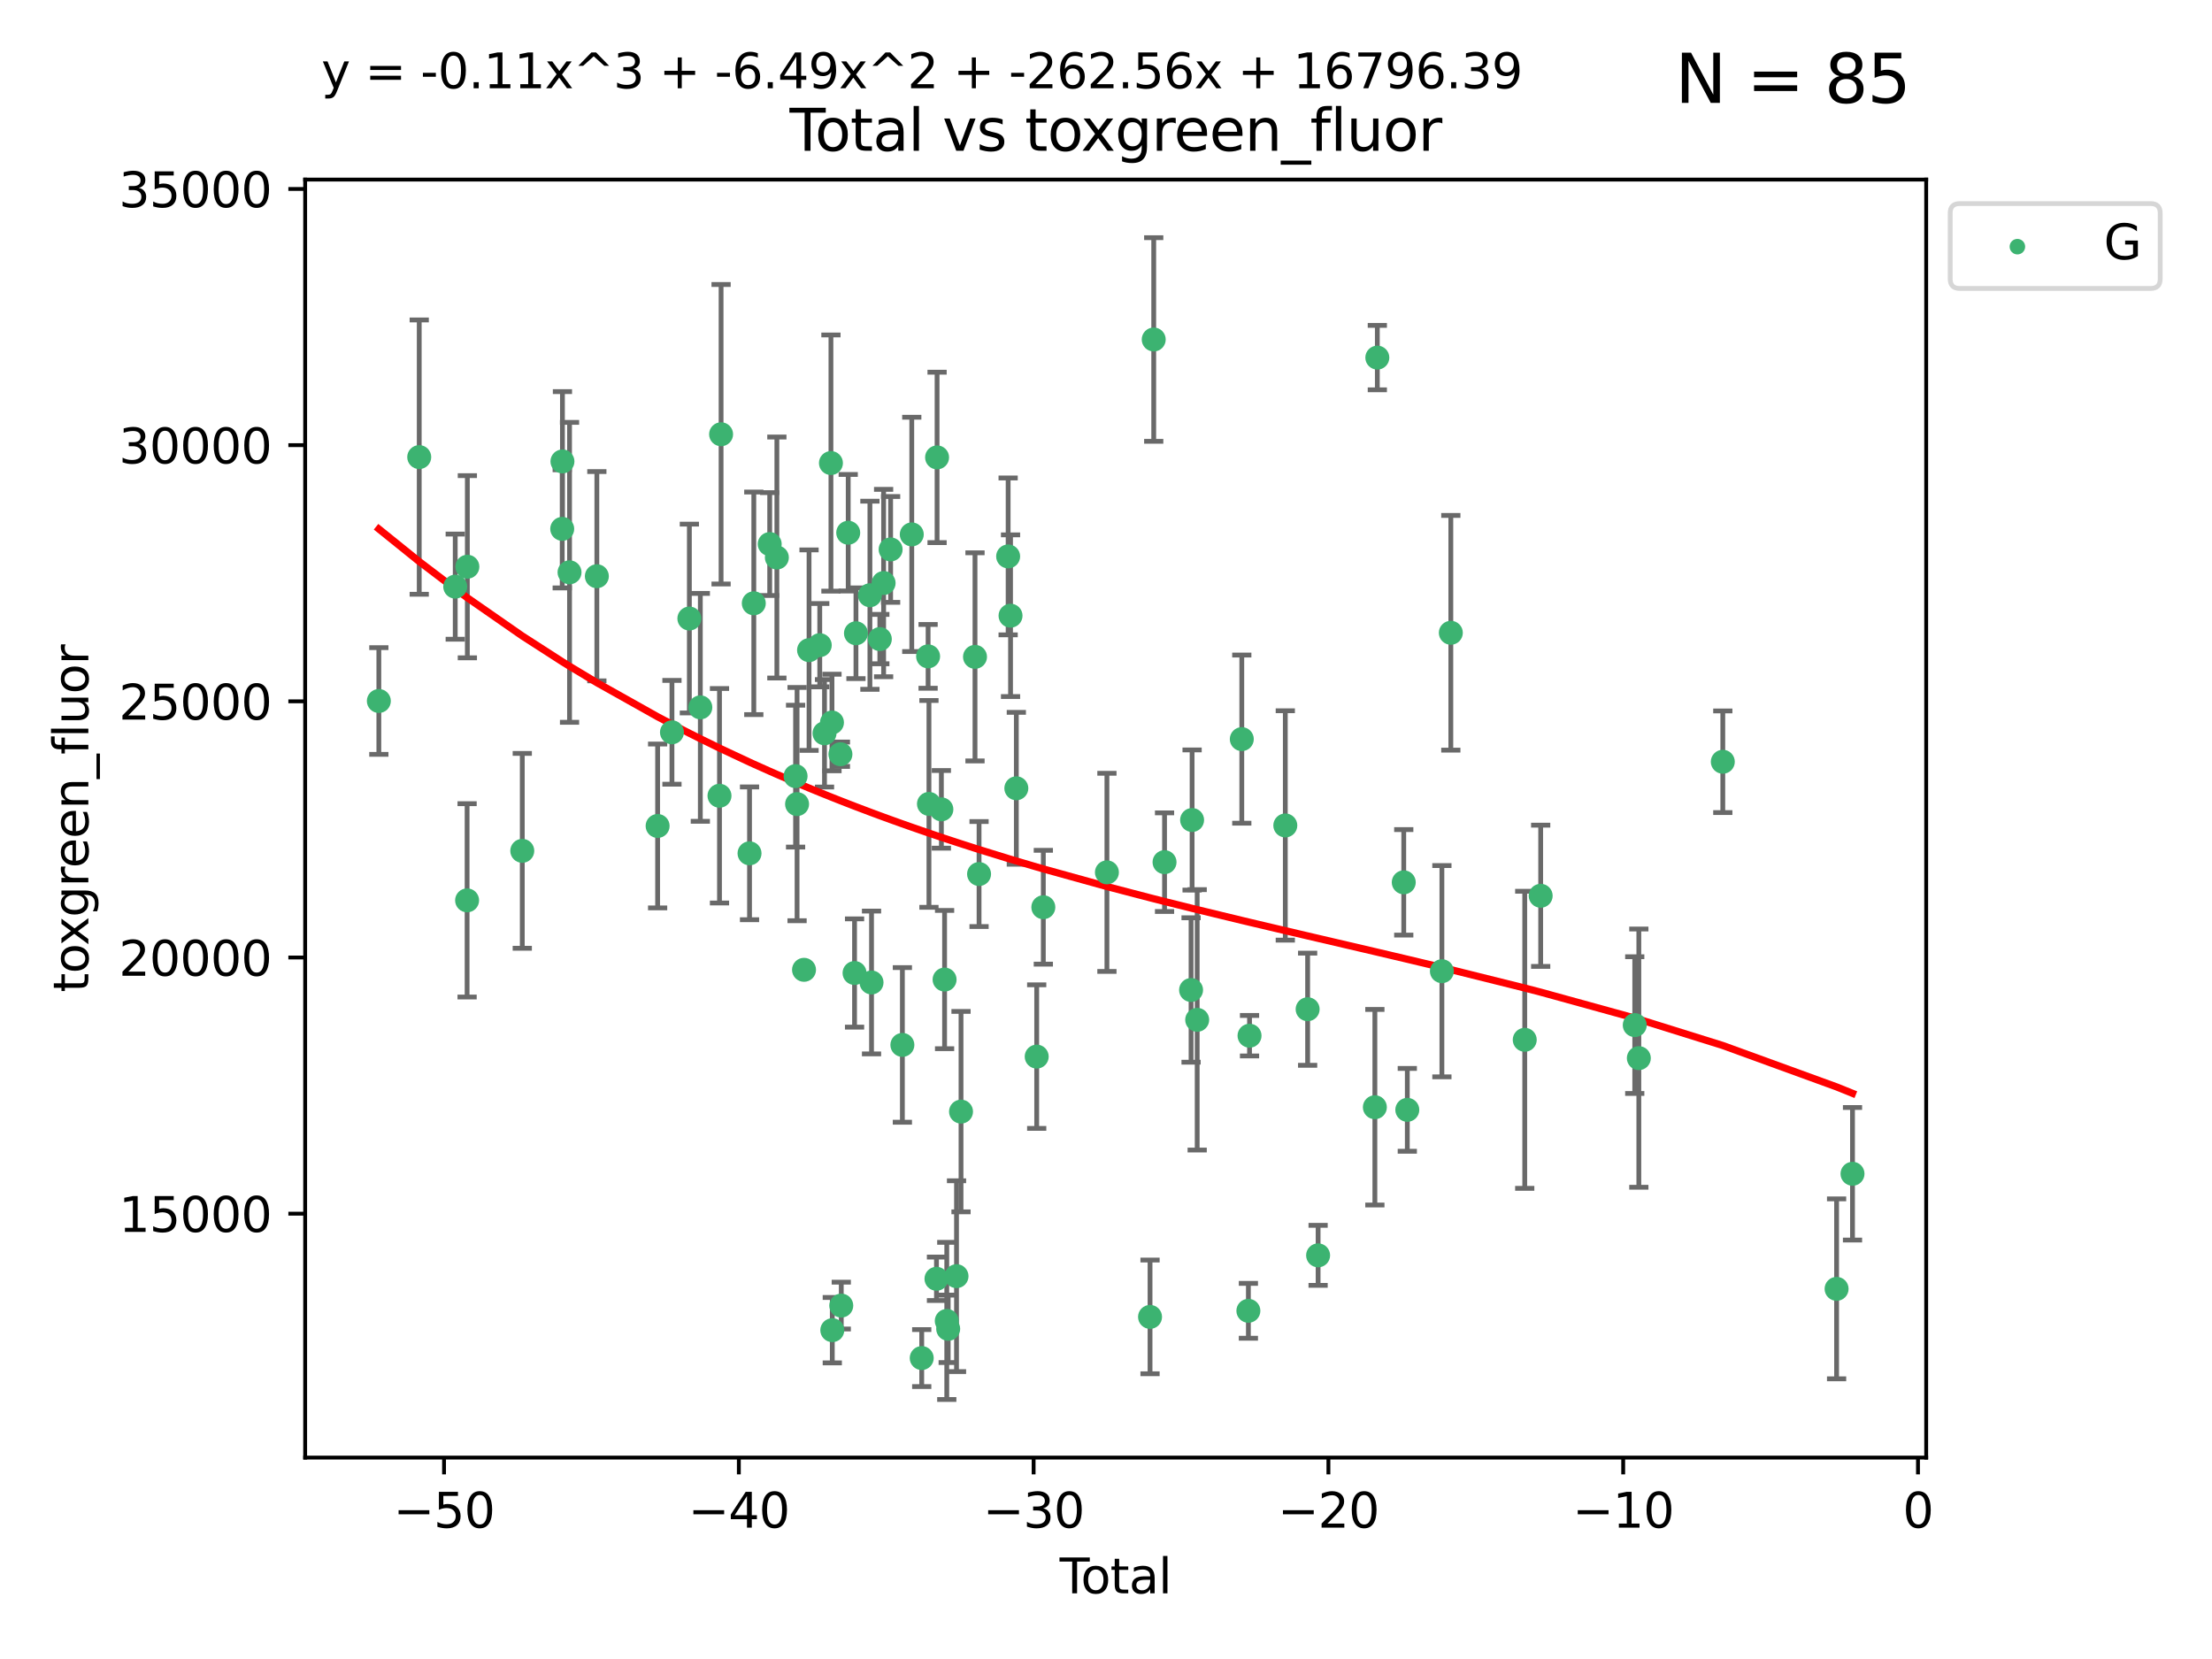 <?xml version="1.0" encoding="utf-8" standalone="no"?>
<!DOCTYPE svg PUBLIC "-//W3C//DTD SVG 1.1//EN"
  "http://www.w3.org/Graphics/SVG/1.1/DTD/svg11.dtd">
<svg xmlns:xlink="http://www.w3.org/1999/xlink" width="460.8pt" height="345.6pt" viewBox="0 0 460.8 345.6" xmlns="http://www.w3.org/2000/svg" version="1.1">
 <defs>
  <style type="text/css">*{stroke-linejoin: round; stroke-linecap: butt}</style>
 </defs>
 <g id="figure_1">
  <g id="patch_1">
   <path d="M 0 345.6 
L 460.8 345.6 
L 460.8 0 
L 0 0 
z
" style="fill: #ffffff"/>
  </g>
  <g id="axes_1">
   <g id="patch_2">
    <path d="M 63.571 303.64 
L 401.26 303.64 
L 401.26 37.411 
L 63.571 37.411 
z
" style="fill: #ffffff"/>
   </g>
   <g id="PathCollection_1">
    <defs>
     <path id="m003ee998ee" d="M 0 1.118 
C 0.297 1.118 0.581 1 0.791 0.791 
C 1 0.581 1.118 0.297 1.118 0 
C 1.118 -0.297 1 -0.581 0.791 -0.791 
C 0.581 -1 0.297 -1.118 0 -1.118 
C -0.297 -1.118 -0.581 -1 -0.791 -0.791 
C -1 -0.581 -1.118 -0.297 -1.118 0 
C -1.118 0.297 -1 0.581 -0.791 0.791 
C -0.581 1 -0.297 1.118 0 1.118 
z
" style="stroke: #3cb371"/>
    </defs>
    <g clip-path="url(#pb98557ae70)">
     <use xlink:href="#m003ee998ee" x="78.921" y="146.029" style="fill: #3cb371; stroke: #3cb371"/>
     <use xlink:href="#m003ee998ee" x="87.333" y="95.221" style="fill: #3cb371; stroke: #3cb371"/>
     <use xlink:href="#m003ee998ee" x="94.833" y="122.205" style="fill: #3cb371; stroke: #3cb371"/>
     <use xlink:href="#m003ee998ee" x="97.306" y="187.561" style="fill: #3cb371; stroke: #3cb371"/>
     <use xlink:href="#m003ee998ee" x="97.36" y="118.06" style="fill: #3cb371; stroke: #3cb371"/>
     <use xlink:href="#m003ee998ee" x="108.799" y="177.246" style="fill: #3cb371; stroke: #3cb371"/>
     <use xlink:href="#m003ee998ee" x="117.12" y="110.173" style="fill: #3cb371; stroke: #3cb371"/>
     <use xlink:href="#m003ee998ee" x="117.168" y="96.122" style="fill: #3cb371; stroke: #3cb371"/>
     <use xlink:href="#m003ee998ee" x="118.645" y="119.225" style="fill: #3cb371; stroke: #3cb371"/>
     <use xlink:href="#m003ee998ee" x="124.335" y="120.039" style="fill: #3cb371; stroke: #3cb371"/>
     <use xlink:href="#m003ee998ee" x="136.994" y="172.063" style="fill: #3cb371; stroke: #3cb371"/>
     <use xlink:href="#m003ee998ee" x="139.981" y="152.551" style="fill: #3cb371; stroke: #3cb371"/>
     <use xlink:href="#m003ee998ee" x="143.608" y="128.851" style="fill: #3cb371; stroke: #3cb371"/>
     <use xlink:href="#m003ee998ee" x="145.892" y="147.356" style="fill: #3cb371; stroke: #3cb371"/>
     <use xlink:href="#m003ee998ee" x="149.884" y="165.771" style="fill: #3cb371; stroke: #3cb371"/>
     <use xlink:href="#m003ee998ee" x="150.216" y="90.464" style="fill: #3cb371; stroke: #3cb371"/>
     <use xlink:href="#m003ee998ee" x="156.141" y="177.765" style="fill: #3cb371; stroke: #3cb371"/>
     <use xlink:href="#m003ee998ee" x="157.03" y="125.679" style="fill: #3cb371; stroke: #3cb371"/>
     <use xlink:href="#m003ee998ee" x="160.344" y="113.337" style="fill: #3cb371; stroke: #3cb371"/>
     <use xlink:href="#m003ee998ee" x="161.836" y="116.143" style="fill: #3cb371; stroke: #3cb371"/>
     <use xlink:href="#m003ee998ee" x="165.734" y="161.683" style="fill: #3cb371; stroke: #3cb371"/>
     <use xlink:href="#m003ee998ee" x="166.045" y="167.509" style="fill: #3cb371; stroke: #3cb371"/>
     <use xlink:href="#m003ee998ee" x="167.492" y="202.031" style="fill: #3cb371; stroke: #3cb371"/>
     <use xlink:href="#m003ee998ee" x="168.539" y="135.439" style="fill: #3cb371; stroke: #3cb371"/>
     <use xlink:href="#m003ee998ee" x="170.77" y="134.403" style="fill: #3cb371; stroke: #3cb371"/>
     <use xlink:href="#m003ee998ee" x="171.762" y="152.759" style="fill: #3cb371; stroke: #3cb371"/>
     <use xlink:href="#m003ee998ee" x="173.099" y="96.462" style="fill: #3cb371; stroke: #3cb371"/>
     <use xlink:href="#m003ee998ee" x="173.315" y="150.513" style="fill: #3cb371; stroke: #3cb371"/>
     <use xlink:href="#m003ee998ee" x="173.382" y="277.099" style="fill: #3cb371; stroke: #3cb371"/>
     <use xlink:href="#m003ee998ee" x="175.076" y="157.12" style="fill: #3cb371; stroke: #3cb371"/>
     <use xlink:href="#m003ee998ee" x="175.252" y="271.977" style="fill: #3cb371; stroke: #3cb371"/>
     <use xlink:href="#m003ee998ee" x="176.699" y="110.976" style="fill: #3cb371; stroke: #3cb371"/>
     <use xlink:href="#m003ee998ee" x="178.02" y="202.696" style="fill: #3cb371; stroke: #3cb371"/>
     <use xlink:href="#m003ee998ee" x="178.313" y="131.919" style="fill: #3cb371; stroke: #3cb371"/>
     <use xlink:href="#m003ee998ee" x="181.219" y="124.003" style="fill: #3cb371; stroke: #3cb371"/>
     <use xlink:href="#m003ee998ee" x="181.555" y="204.667" style="fill: #3cb371; stroke: #3cb371"/>
     <use xlink:href="#m003ee998ee" x="183.285" y="133.135" style="fill: #3cb371; stroke: #3cb371"/>
     <use xlink:href="#m003ee998ee" x="184.073" y="121.458" style="fill: #3cb371; stroke: #3cb371"/>
     <use xlink:href="#m003ee998ee" x="185.532" y="114.455" style="fill: #3cb371; stroke: #3cb371"/>
     <use xlink:href="#m003ee998ee" x="187.982" y="217.675" style="fill: #3cb371; stroke: #3cb371"/>
     <use xlink:href="#m003ee998ee" x="189.939" y="111.326" style="fill: #3cb371; stroke: #3cb371"/>
     <use xlink:href="#m003ee998ee" x="192.012" y="282.91" style="fill: #3cb371; stroke: #3cb371"/>
     <use xlink:href="#m003ee998ee" x="193.341" y="136.733" style="fill: #3cb371; stroke: #3cb371"/>
     <use xlink:href="#m003ee998ee" x="193.518" y="167.467" style="fill: #3cb371; stroke: #3cb371"/>
     <use xlink:href="#m003ee998ee" x="195.085" y="266.394" style="fill: #3cb371; stroke: #3cb371"/>
     <use xlink:href="#m003ee998ee" x="195.211" y="95.286" style="fill: #3cb371; stroke: #3cb371"/>
     <use xlink:href="#m003ee998ee" x="196.106" y="168.602" style="fill: #3cb371; stroke: #3cb371"/>
     <use xlink:href="#m003ee998ee" x="196.774" y="204.06" style="fill: #3cb371; stroke: #3cb371"/>
     <use xlink:href="#m003ee998ee" x="197.23" y="275.172" style="fill: #3cb371; stroke: #3cb371"/>
     <use xlink:href="#m003ee998ee" x="197.526" y="276.823" style="fill: #3cb371; stroke: #3cb371"/>
     <use xlink:href="#m003ee998ee" x="199.261" y="265.85" style="fill: #3cb371; stroke: #3cb371"/>
     <use xlink:href="#m003ee998ee" x="200.198" y="231.571" style="fill: #3cb371; stroke: #3cb371"/>
     <use xlink:href="#m003ee998ee" x="203.112" y="136.835" style="fill: #3cb371; stroke: #3cb371"/>
     <use xlink:href="#m003ee998ee" x="203.957" y="182.076" style="fill: #3cb371; stroke: #3cb371"/>
     <use xlink:href="#m003ee998ee" x="210.014" y="115.908" style="fill: #3cb371; stroke: #3cb371"/>
     <use xlink:href="#m003ee998ee" x="210.514" y="128.26" style="fill: #3cb371; stroke: #3cb371"/>
     <use xlink:href="#m003ee998ee" x="211.721" y="164.215" style="fill: #3cb371; stroke: #3cb371"/>
     <use xlink:href="#m003ee998ee" x="215.964" y="220.11" style="fill: #3cb371; stroke: #3cb371"/>
     <use xlink:href="#m003ee998ee" x="217.345" y="188.993" style="fill: #3cb371; stroke: #3cb371"/>
     <use xlink:href="#m003ee998ee" x="230.591" y="181.726" style="fill: #3cb371; stroke: #3cb371"/>
     <use xlink:href="#m003ee998ee" x="239.574" y="274.335" style="fill: #3cb371; stroke: #3cb371"/>
     <use xlink:href="#m003ee998ee" x="240.342" y="70.721" style="fill: #3cb371; stroke: #3cb371"/>
     <use xlink:href="#m003ee998ee" x="242.595" y="179.603" style="fill: #3cb371; stroke: #3cb371"/>
     <use xlink:href="#m003ee998ee" x="248.122" y="206.235" style="fill: #3cb371; stroke: #3cb371"/>
     <use xlink:href="#m003ee998ee" x="248.335" y="170.823" style="fill: #3cb371; stroke: #3cb371"/>
     <use xlink:href="#m003ee998ee" x="249.397" y="212.449" style="fill: #3cb371; stroke: #3cb371"/>
     <use xlink:href="#m003ee998ee" x="258.689" y="153.972" style="fill: #3cb371; stroke: #3cb371"/>
     <use xlink:href="#m003ee998ee" x="260.061" y="273.065" style="fill: #3cb371; stroke: #3cb371"/>
     <use xlink:href="#m003ee998ee" x="260.3" y="215.756" style="fill: #3cb371; stroke: #3cb371"/>
     <use xlink:href="#m003ee998ee" x="267.753" y="171.956" style="fill: #3cb371; stroke: #3cb371"/>
     <use xlink:href="#m003ee998ee" x="272.404" y="210.239" style="fill: #3cb371; stroke: #3cb371"/>
     <use xlink:href="#m003ee998ee" x="274.586" y="261.512" style="fill: #3cb371; stroke: #3cb371"/>
     <use xlink:href="#m003ee998ee" x="286.41" y="230.656" style="fill: #3cb371; stroke: #3cb371"/>
     <use xlink:href="#m003ee998ee" x="286.923" y="74.498" style="fill: #3cb371; stroke: #3cb371"/>
     <use xlink:href="#m003ee998ee" x="292.428" y="183.805" style="fill: #3cb371; stroke: #3cb371"/>
     <use xlink:href="#m003ee998ee" x="293.167" y="231.199" style="fill: #3cb371; stroke: #3cb371"/>
     <use xlink:href="#m003ee998ee" x="300.374" y="202.318" style="fill: #3cb371; stroke: #3cb371"/>
     <use xlink:href="#m003ee998ee" x="302.234" y="131.821" style="fill: #3cb371; stroke: #3cb371"/>
     <use xlink:href="#m003ee998ee" x="317.631" y="216.609" style="fill: #3cb371; stroke: #3cb371"/>
     <use xlink:href="#m003ee998ee" x="320.952" y="186.608" style="fill: #3cb371; stroke: #3cb371"/>
     <use xlink:href="#m003ee998ee" x="340.549" y="213.548" style="fill: #3cb371; stroke: #3cb371"/>
     <use xlink:href="#m003ee998ee" x="341.4" y="220.428" style="fill: #3cb371; stroke: #3cb371"/>
     <use xlink:href="#m003ee998ee" x="358.892" y="158.687" style="fill: #3cb371; stroke: #3cb371"/>
     <use xlink:href="#m003ee998ee" x="382.596" y="268.492" style="fill: #3cb371; stroke: #3cb371"/>
     <use xlink:href="#m003ee998ee" x="385.911" y="244.52" style="fill: #3cb371; stroke: #3cb371"/>
    </g>
   </g>
   <g id="matplotlib.axis_1">
    <g id="xtick_1">
     <g id="line2d_1">
      <defs>
       <path id="m3460e0d948" d="M 0 0 
L 0 3.5 
" style="stroke: #000000; stroke-width: 0.8"/>
      </defs>
      <g>
       <use xlink:href="#m3460e0d948" x="92.502" y="303.64" style="stroke: #000000; stroke-width: 0.8"/>
      </g>
     </g>
     <g id="text_1">
      <!-- −50 -->
      <g transform="translate(81.949 318.238)scale(0.1 -0.1)">
       <defs>
        <path id="DejaVuSans-2212" d="M 678 2272 
L 4684 2272 
L 4684 1741 
L 678 1741 
L 678 2272 
z
" transform="scale(0.016)"/>
        <path id="DejaVuSans-35" d="M 691 4666 
L 3169 4666 
L 3169 4134 
L 1269 4134 
L 1269 2991 
Q 1406 3038 1543 3061 
Q 1681 3084 1819 3084 
Q 2600 3084 3056 2656 
Q 3513 2228 3513 1497 
Q 3513 744 3044 326 
Q 2575 -91 1722 -91 
Q 1428 -91 1123 -41 
Q 819 9 494 109 
L 494 744 
Q 775 591 1075 516 
Q 1375 441 1709 441 
Q 2250 441 2565 725 
Q 2881 1009 2881 1497 
Q 2881 1984 2565 2268 
Q 2250 2553 1709 2553 
Q 1456 2553 1204 2497 
Q 953 2441 691 2322 
L 691 4666 
z
" transform="scale(0.016)"/>
        <path id="DejaVuSans-30" d="M 2034 4250 
Q 1547 4250 1301 3770 
Q 1056 3291 1056 2328 
Q 1056 1369 1301 889 
Q 1547 409 2034 409 
Q 2525 409 2770 889 
Q 3016 1369 3016 2328 
Q 3016 3291 2770 3770 
Q 2525 4250 2034 4250 
z
M 2034 4750 
Q 2819 4750 3233 4129 
Q 3647 3509 3647 2328 
Q 3647 1150 3233 529 
Q 2819 -91 2034 -91 
Q 1250 -91 836 529 
Q 422 1150 422 2328 
Q 422 3509 836 4129 
Q 1250 4750 2034 4750 
z
" transform="scale(0.016)"/>
       </defs>
       <use xlink:href="#DejaVuSans-2212"/>
       <use xlink:href="#DejaVuSans-35" x="83.789"/>
       <use xlink:href="#DejaVuSans-30" x="147.412"/>
      </g>
     </g>
    </g>
    <g id="xtick_2">
     <g id="line2d_2">
      <g>
       <use xlink:href="#m3460e0d948" x="153.912" y="303.64" style="stroke: #000000; stroke-width: 0.8"/>
      </g>
     </g>
     <g id="text_2">
      <!-- −40 -->
      <g transform="translate(143.359 318.238)scale(0.1 -0.1)">
       <defs>
        <path id="DejaVuSans-34" d="M 2419 4116 
L 825 1625 
L 2419 1625 
L 2419 4116 
z
M 2253 4666 
L 3047 4666 
L 3047 1625 
L 3713 1625 
L 3713 1100 
L 3047 1100 
L 3047 0 
L 2419 0 
L 2419 1100 
L 313 1100 
L 313 1709 
L 2253 4666 
z
" transform="scale(0.016)"/>
       </defs>
       <use xlink:href="#DejaVuSans-2212"/>
       <use xlink:href="#DejaVuSans-34" x="83.789"/>
       <use xlink:href="#DejaVuSans-30" x="147.412"/>
      </g>
     </g>
    </g>
    <g id="xtick_3">
     <g id="line2d_3">
      <g>
       <use xlink:href="#m3460e0d948" x="215.322" y="303.64" style="stroke: #000000; stroke-width: 0.8"/>
      </g>
     </g>
     <g id="text_3">
      <!-- −30 -->
      <g transform="translate(204.77 318.238)scale(0.1 -0.1)">
       <defs>
        <path id="DejaVuSans-33" d="M 2597 2516 
Q 3050 2419 3304 2112 
Q 3559 1806 3559 1356 
Q 3559 666 3084 287 
Q 2609 -91 1734 -91 
Q 1441 -91 1130 -33 
Q 819 25 488 141 
L 488 750 
Q 750 597 1062 519 
Q 1375 441 1716 441 
Q 2309 441 2620 675 
Q 2931 909 2931 1356 
Q 2931 1769 2642 2001 
Q 2353 2234 1838 2234 
L 1294 2234 
L 1294 2753 
L 1863 2753 
Q 2328 2753 2575 2939 
Q 2822 3125 2822 3475 
Q 2822 3834 2567 4026 
Q 2313 4219 1838 4219 
Q 1578 4219 1281 4162 
Q 984 4106 628 3988 
L 628 4550 
Q 988 4650 1302 4700 
Q 1616 4750 1894 4750 
Q 2613 4750 3031 4423 
Q 3450 4097 3450 3541 
Q 3450 3153 3228 2886 
Q 3006 2619 2597 2516 
z
" transform="scale(0.016)"/>
       </defs>
       <use xlink:href="#DejaVuSans-2212"/>
       <use xlink:href="#DejaVuSans-33" x="83.789"/>
       <use xlink:href="#DejaVuSans-30" x="147.412"/>
      </g>
     </g>
    </g>
    <g id="xtick_4">
     <g id="line2d_4">
      <g>
       <use xlink:href="#m3460e0d948" x="276.732" y="303.64" style="stroke: #000000; stroke-width: 0.8"/>
      </g>
     </g>
     <g id="text_4">
      <!-- −20 -->
      <g transform="translate(266.18 318.238)scale(0.1 -0.1)">
       <defs>
        <path id="DejaVuSans-32" d="M 1228 531 
L 3431 531 
L 3431 0 
L 469 0 
L 469 531 
Q 828 903 1448 1529 
Q 2069 2156 2228 2338 
Q 2531 2678 2651 2914 
Q 2772 3150 2772 3378 
Q 2772 3750 2511 3984 
Q 2250 4219 1831 4219 
Q 1534 4219 1204 4116 
Q 875 4013 500 3803 
L 500 4441 
Q 881 4594 1212 4672 
Q 1544 4750 1819 4750 
Q 2544 4750 2975 4387 
Q 3406 4025 3406 3419 
Q 3406 3131 3298 2873 
Q 3191 2616 2906 2266 
Q 2828 2175 2409 1742 
Q 1991 1309 1228 531 
z
" transform="scale(0.016)"/>
       </defs>
       <use xlink:href="#DejaVuSans-2212"/>
       <use xlink:href="#DejaVuSans-32" x="83.789"/>
       <use xlink:href="#DejaVuSans-30" x="147.412"/>
      </g>
     </g>
    </g>
    <g id="xtick_5">
     <g id="line2d_5">
      <g>
       <use xlink:href="#m3460e0d948" x="338.142" y="303.64" style="stroke: #000000; stroke-width: 0.8"/>
      </g>
     </g>
     <g id="text_5">
      <!-- −10 -->
      <g transform="translate(327.59 318.238)scale(0.1 -0.1)">
       <defs>
        <path id="DejaVuSans-31" d="M 794 531 
L 1825 531 
L 1825 4091 
L 703 3866 
L 703 4441 
L 1819 4666 
L 2450 4666 
L 2450 531 
L 3481 531 
L 3481 0 
L 794 0 
L 794 531 
z
" transform="scale(0.016)"/>
       </defs>
       <use xlink:href="#DejaVuSans-2212"/>
       <use xlink:href="#DejaVuSans-31" x="83.789"/>
       <use xlink:href="#DejaVuSans-30" x="147.412"/>
      </g>
     </g>
    </g>
    <g id="xtick_6">
     <g id="line2d_6">
      <g>
       <use xlink:href="#m3460e0d948" x="399.552" y="303.64" style="stroke: #000000; stroke-width: 0.8"/>
      </g>
     </g>
     <g id="text_6">
      <!-- 0 -->
      <g transform="translate(396.371 318.238)scale(0.1 -0.1)">
       <use xlink:href="#DejaVuSans-30"/>
      </g>
     </g>
    </g>
    <g id="text_7">
     <!-- Total -->
     <g transform="translate(220.739 331.917)scale(0.1 -0.1)">
      <defs>
       <path id="DejaVuSans-54" d="M -19 4666 
L 3928 4666 
L 3928 4134 
L 2272 4134 
L 2272 0 
L 1638 0 
L 1638 4134 
L -19 4134 
L -19 4666 
z
" transform="scale(0.016)"/>
       <path id="DejaVuSans-6f" d="M 1959 3097 
Q 1497 3097 1228 2736 
Q 959 2375 959 1747 
Q 959 1119 1226 758 
Q 1494 397 1959 397 
Q 2419 397 2687 759 
Q 2956 1122 2956 1747 
Q 2956 2369 2687 2733 
Q 2419 3097 1959 3097 
z
M 1959 3584 
Q 2709 3584 3137 3096 
Q 3566 2609 3566 1747 
Q 3566 888 3137 398 
Q 2709 -91 1959 -91 
Q 1206 -91 779 398 
Q 353 888 353 1747 
Q 353 2609 779 3096 
Q 1206 3584 1959 3584 
z
" transform="scale(0.016)"/>
       <path id="DejaVuSans-74" d="M 1172 4494 
L 1172 3500 
L 2356 3500 
L 2356 3053 
L 1172 3053 
L 1172 1153 
Q 1172 725 1289 603 
Q 1406 481 1766 481 
L 2356 481 
L 2356 0 
L 1766 0 
Q 1100 0 847 248 
Q 594 497 594 1153 
L 594 3053 
L 172 3053 
L 172 3500 
L 594 3500 
L 594 4494 
L 1172 4494 
z
" transform="scale(0.016)"/>
       <path id="DejaVuSans-61" d="M 2194 1759 
Q 1497 1759 1228 1600 
Q 959 1441 959 1056 
Q 959 750 1161 570 
Q 1363 391 1709 391 
Q 2188 391 2477 730 
Q 2766 1069 2766 1631 
L 2766 1759 
L 2194 1759 
z
M 3341 1997 
L 3341 0 
L 2766 0 
L 2766 531 
Q 2569 213 2275 61 
Q 1981 -91 1556 -91 
Q 1019 -91 701 211 
Q 384 513 384 1019 
Q 384 1609 779 1909 
Q 1175 2209 1959 2209 
L 2766 2209 
L 2766 2266 
Q 2766 2663 2505 2880 
Q 2244 3097 1772 3097 
Q 1472 3097 1187 3025 
Q 903 2953 641 2809 
L 641 3341 
Q 956 3463 1253 3523 
Q 1550 3584 1831 3584 
Q 2591 3584 2966 3190 
Q 3341 2797 3341 1997 
z
" transform="scale(0.016)"/>
       <path id="DejaVuSans-6c" d="M 603 4863 
L 1178 4863 
L 1178 0 
L 603 0 
L 603 4863 
z
" transform="scale(0.016)"/>
      </defs>
      <use xlink:href="#DejaVuSans-54"/>
      <use xlink:href="#DejaVuSans-6f" x="44.084"/>
      <use xlink:href="#DejaVuSans-74" x="105.266"/>
      <use xlink:href="#DejaVuSans-61" x="144.475"/>
      <use xlink:href="#DejaVuSans-6c" x="205.754"/>
     </g>
    </g>
   </g>
   <g id="matplotlib.axis_2">
    <g id="ytick_1">
     <g id="line2d_7">
      <defs>
       <path id="madb948dd16" d="M 0 0 
L -3.5 0 
" style="stroke: #000000; stroke-width: 0.8"/>
      </defs>
      <g>
       <use xlink:href="#madb948dd16" x="63.571" y="252.829" style="stroke: #000000; stroke-width: 0.8"/>
      </g>
     </g>
     <g id="text_8">
      <!-- 15000 -->
      <g transform="translate(24.759 256.628)scale(0.1 -0.1)">
       <use xlink:href="#DejaVuSans-31"/>
       <use xlink:href="#DejaVuSans-35" x="63.623"/>
       <use xlink:href="#DejaVuSans-30" x="127.246"/>
       <use xlink:href="#DejaVuSans-30" x="190.869"/>
       <use xlink:href="#DejaVuSans-30" x="254.492"/>
      </g>
     </g>
    </g>
    <g id="ytick_2">
     <g id="line2d_8">
      <g>
       <use xlink:href="#madb948dd16" x="63.571" y="199.464" style="stroke: #000000; stroke-width: 0.8"/>
      </g>
     </g>
     <g id="text_9">
      <!-- 20000 -->
      <g transform="translate(24.759 203.263)scale(0.1 -0.1)">
       <use xlink:href="#DejaVuSans-32"/>
       <use xlink:href="#DejaVuSans-30" x="63.623"/>
       <use xlink:href="#DejaVuSans-30" x="127.246"/>
       <use xlink:href="#DejaVuSans-30" x="190.869"/>
       <use xlink:href="#DejaVuSans-30" x="254.492"/>
      </g>
     </g>
    </g>
    <g id="ytick_3">
     <g id="line2d_9">
      <g>
       <use xlink:href="#madb948dd16" x="63.571" y="146.098" style="stroke: #000000; stroke-width: 0.8"/>
      </g>
     </g>
     <g id="text_10">
      <!-- 25000 -->
      <g transform="translate(24.759 149.897)scale(0.1 -0.1)">
       <use xlink:href="#DejaVuSans-32"/>
       <use xlink:href="#DejaVuSans-35" x="63.623"/>
       <use xlink:href="#DejaVuSans-30" x="127.246"/>
       <use xlink:href="#DejaVuSans-30" x="190.869"/>
       <use xlink:href="#DejaVuSans-30" x="254.492"/>
      </g>
     </g>
    </g>
    <g id="ytick_4">
     <g id="line2d_10">
      <g>
       <use xlink:href="#madb948dd16" x="63.571" y="92.733" style="stroke: #000000; stroke-width: 0.8"/>
      </g>
     </g>
     <g id="text_11">
      <!-- 30000 -->
      <g transform="translate(24.759 96.532)scale(0.1 -0.1)">
       <use xlink:href="#DejaVuSans-33"/>
       <use xlink:href="#DejaVuSans-30" x="63.623"/>
       <use xlink:href="#DejaVuSans-30" x="127.246"/>
       <use xlink:href="#DejaVuSans-30" x="190.869"/>
       <use xlink:href="#DejaVuSans-30" x="254.492"/>
      </g>
     </g>
    </g>
    <g id="ytick_5">
     <g id="line2d_11">
      <g>
       <use xlink:href="#madb948dd16" x="63.571" y="39.367" style="stroke: #000000; stroke-width: 0.8"/>
      </g>
     </g>
     <g id="text_12">
      <!-- 35000 -->
      <g transform="translate(24.759 43.166)scale(0.1 -0.1)">
       <use xlink:href="#DejaVuSans-33"/>
       <use xlink:href="#DejaVuSans-35" x="63.623"/>
       <use xlink:href="#DejaVuSans-30" x="127.246"/>
       <use xlink:href="#DejaVuSans-30" x="190.869"/>
       <use xlink:href="#DejaVuSans-30" x="254.492"/>
      </g>
     </g>
    </g>
    <g id="text_13">
     <!-- toxgreen_fluor -->
     <g transform="translate(18.401 206.72)rotate(-90)scale(0.1 -0.1)">
      <defs>
       <path id="DejaVuSans-78" d="M 3513 3500 
L 2247 1797 
L 3578 0 
L 2900 0 
L 1881 1375 
L 863 0 
L 184 0 
L 1544 1831 
L 300 3500 
L 978 3500 
L 1906 2253 
L 2834 3500 
L 3513 3500 
z
" transform="scale(0.016)"/>
       <path id="DejaVuSans-67" d="M 2906 1791 
Q 2906 2416 2648 2759 
Q 2391 3103 1925 3103 
Q 1463 3103 1205 2759 
Q 947 2416 947 1791 
Q 947 1169 1205 825 
Q 1463 481 1925 481 
Q 2391 481 2648 825 
Q 2906 1169 2906 1791 
z
M 3481 434 
Q 3481 -459 3084 -895 
Q 2688 -1331 1869 -1331 
Q 1566 -1331 1297 -1286 
Q 1028 -1241 775 -1147 
L 775 -588 
Q 1028 -725 1275 -790 
Q 1522 -856 1778 -856 
Q 2344 -856 2625 -561 
Q 2906 -266 2906 331 
L 2906 616 
Q 2728 306 2450 153 
Q 2172 0 1784 0 
Q 1141 0 747 490 
Q 353 981 353 1791 
Q 353 2603 747 3093 
Q 1141 3584 1784 3584 
Q 2172 3584 2450 3431 
Q 2728 3278 2906 2969 
L 2906 3500 
L 3481 3500 
L 3481 434 
z
" transform="scale(0.016)"/>
       <path id="DejaVuSans-72" d="M 2631 2963 
Q 2534 3019 2420 3045 
Q 2306 3072 2169 3072 
Q 1681 3072 1420 2755 
Q 1159 2438 1159 1844 
L 1159 0 
L 581 0 
L 581 3500 
L 1159 3500 
L 1159 2956 
Q 1341 3275 1631 3429 
Q 1922 3584 2338 3584 
Q 2397 3584 2469 3576 
Q 2541 3569 2628 3553 
L 2631 2963 
z
" transform="scale(0.016)"/>
       <path id="DejaVuSans-65" d="M 3597 1894 
L 3597 1613 
L 953 1613 
Q 991 1019 1311 708 
Q 1631 397 2203 397 
Q 2534 397 2845 478 
Q 3156 559 3463 722 
L 3463 178 
Q 3153 47 2828 -22 
Q 2503 -91 2169 -91 
Q 1331 -91 842 396 
Q 353 884 353 1716 
Q 353 2575 817 3079 
Q 1281 3584 2069 3584 
Q 2775 3584 3186 3129 
Q 3597 2675 3597 1894 
z
M 3022 2063 
Q 3016 2534 2758 2815 
Q 2500 3097 2075 3097 
Q 1594 3097 1305 2825 
Q 1016 2553 972 2059 
L 3022 2063 
z
" transform="scale(0.016)"/>
       <path id="DejaVuSans-6e" d="M 3513 2113 
L 3513 0 
L 2938 0 
L 2938 2094 
Q 2938 2591 2744 2837 
Q 2550 3084 2163 3084 
Q 1697 3084 1428 2787 
Q 1159 2491 1159 1978 
L 1159 0 
L 581 0 
L 581 3500 
L 1159 3500 
L 1159 2956 
Q 1366 3272 1645 3428 
Q 1925 3584 2291 3584 
Q 2894 3584 3203 3211 
Q 3513 2838 3513 2113 
z
" transform="scale(0.016)"/>
       <path id="DejaVuSans-5f" d="M 3263 -1063 
L 3263 -1509 
L -63 -1509 
L -63 -1063 
L 3263 -1063 
z
" transform="scale(0.016)"/>
       <path id="DejaVuSans-66" d="M 2375 4863 
L 2375 4384 
L 1825 4384 
Q 1516 4384 1395 4259 
Q 1275 4134 1275 3809 
L 1275 3500 
L 2222 3500 
L 2222 3053 
L 1275 3053 
L 1275 0 
L 697 0 
L 697 3053 
L 147 3053 
L 147 3500 
L 697 3500 
L 697 3744 
Q 697 4328 969 4595 
Q 1241 4863 1831 4863 
L 2375 4863 
z
" transform="scale(0.016)"/>
       <path id="DejaVuSans-75" d="M 544 1381 
L 544 3500 
L 1119 3500 
L 1119 1403 
Q 1119 906 1312 657 
Q 1506 409 1894 409 
Q 2359 409 2629 706 
Q 2900 1003 2900 1516 
L 2900 3500 
L 3475 3500 
L 3475 0 
L 2900 0 
L 2900 538 
Q 2691 219 2414 64 
Q 2138 -91 1772 -91 
Q 1169 -91 856 284 
Q 544 659 544 1381 
z
M 1991 3584 
L 1991 3584 
z
" transform="scale(0.016)"/>
      </defs>
      <use xlink:href="#DejaVuSans-74"/>
      <use xlink:href="#DejaVuSans-6f" x="39.209"/>
      <use xlink:href="#DejaVuSans-78" x="97.266"/>
      <use xlink:href="#DejaVuSans-67" x="156.445"/>
      <use xlink:href="#DejaVuSans-72" x="219.922"/>
      <use xlink:href="#DejaVuSans-65" x="258.785"/>
      <use xlink:href="#DejaVuSans-65" x="320.309"/>
      <use xlink:href="#DejaVuSans-6e" x="381.832"/>
      <use xlink:href="#DejaVuSans-5f" x="445.211"/>
      <use xlink:href="#DejaVuSans-66" x="495.211"/>
      <use xlink:href="#DejaVuSans-6c" x="530.416"/>
      <use xlink:href="#DejaVuSans-75" x="558.199"/>
      <use xlink:href="#DejaVuSans-6f" x="621.578"/>
      <use xlink:href="#DejaVuSans-72" x="682.76"/>
     </g>
    </g>
   </g>
   <g id="LineCollection_1">
    <path d="M 78.921 157.145 
L 78.921 134.913 
" clip-path="url(#pb98557ae70)" style="fill: none; stroke: #696969"/>
    <path d="M 87.333 123.793 
L 87.333 66.649 
" clip-path="url(#pb98557ae70)" style="fill: none; stroke: #696969"/>
    <path d="M 94.833 133.157 
L 94.833 111.254 
" clip-path="url(#pb98557ae70)" style="fill: none; stroke: #696969"/>
    <path d="M 97.306 207.699 
L 97.306 167.422 
" clip-path="url(#pb98557ae70)" style="fill: none; stroke: #696969"/>
    <path d="M 97.36 137.034 
L 97.36 99.086 
" clip-path="url(#pb98557ae70)" style="fill: none; stroke: #696969"/>
    <path d="M 108.799 197.543 
L 108.799 156.949 
" clip-path="url(#pb98557ae70)" style="fill: none; stroke: #696969"/>
    <path d="M 117.12 122.476 
L 117.12 97.87 
" clip-path="url(#pb98557ae70)" style="fill: none; stroke: #696969"/>
    <path d="M 117.168 110.663 
L 117.168 81.58 
" clip-path="url(#pb98557ae70)" style="fill: none; stroke: #696969"/>
    <path d="M 118.645 150.465 
L 118.645 87.985 
" clip-path="url(#pb98557ae70)" style="fill: none; stroke: #696969"/>
    <path d="M 124.335 141.838 
L 124.335 98.239 
" clip-path="url(#pb98557ae70)" style="fill: none; stroke: #696969"/>
    <path d="M 136.994 189.128 
L 136.994 154.999 
" clip-path="url(#pb98557ae70)" style="fill: none; stroke: #696969"/>
    <path d="M 139.981 163.359 
L 139.981 141.742 
" clip-path="url(#pb98557ae70)" style="fill: none; stroke: #696969"/>
    <path d="M 143.608 148.52 
L 143.608 109.182 
" clip-path="url(#pb98557ae70)" style="fill: none; stroke: #696969"/>
    <path d="M 145.892 171.096 
L 145.892 123.616 
" clip-path="url(#pb98557ae70)" style="fill: none; stroke: #696969"/>
    <path d="M 149.884 188.108 
L 149.884 143.434 
" clip-path="url(#pb98557ae70)" style="fill: none; stroke: #696969"/>
    <path d="M 150.216 121.661 
L 150.216 59.267 
" clip-path="url(#pb98557ae70)" style="fill: none; stroke: #696969"/>
    <path d="M 156.141 191.594 
L 156.141 163.936 
" clip-path="url(#pb98557ae70)" style="fill: none; stroke: #696969"/>
    <path d="M 157.03 148.861 
L 157.03 102.497 
" clip-path="url(#pb98557ae70)" style="fill: none; stroke: #696969"/>
    <path d="M 160.344 124.055 
L 160.344 102.62 
" clip-path="url(#pb98557ae70)" style="fill: none; stroke: #696969"/>
    <path d="M 161.836 141.244 
L 161.836 91.041 
" clip-path="url(#pb98557ae70)" style="fill: none; stroke: #696969"/>
    <path d="M 165.734 176.458 
L 165.734 146.907 
" clip-path="url(#pb98557ae70)" style="fill: none; stroke: #696969"/>
    <path d="M 166.045 191.803 
L 166.045 143.214 
" clip-path="url(#pb98557ae70)" style="fill: none; stroke: #696969"/>
    <path d="M 167.492 202.829 
L 167.492 201.232 
" clip-path="url(#pb98557ae70)" style="fill: none; stroke: #696969"/>
    <path d="M 168.539 156.322 
L 168.539 114.557 
" clip-path="url(#pb98557ae70)" style="fill: none; stroke: #696969"/>
    <path d="M 170.77 143.083 
L 170.77 125.723 
" clip-path="url(#pb98557ae70)" style="fill: none; stroke: #696969"/>
    <path d="M 171.762 163.955 
L 171.762 141.562 
" clip-path="url(#pb98557ae70)" style="fill: none; stroke: #696969"/>
    <path d="M 173.099 123.148 
L 173.099 69.776 
" clip-path="url(#pb98557ae70)" style="fill: none; stroke: #696969"/>
    <path d="M 173.315 160.573 
L 173.315 140.453 
" clip-path="url(#pb98557ae70)" style="fill: none; stroke: #696969"/>
    <path d="M 173.382 283.914 
L 173.382 270.285 
" clip-path="url(#pb98557ae70)" style="fill: none; stroke: #696969"/>
    <path d="M 175.076 159.657 
L 175.076 154.583 
" clip-path="url(#pb98557ae70)" style="fill: none; stroke: #696969"/>
    <path d="M 175.252 276.858 
L 175.252 267.096 
" clip-path="url(#pb98557ae70)" style="fill: none; stroke: #696969"/>
    <path d="M 176.699 123.112 
L 176.699 98.84 
" clip-path="url(#pb98557ae70)" style="fill: none; stroke: #696969"/>
    <path d="M 178.02 213.972 
L 178.02 191.42 
" clip-path="url(#pb98557ae70)" style="fill: none; stroke: #696969"/>
    <path d="M 178.313 141.367 
L 178.313 122.472 
" clip-path="url(#pb98557ae70)" style="fill: none; stroke: #696969"/>
    <path d="M 181.219 143.599 
L 181.219 104.408 
" clip-path="url(#pb98557ae70)" style="fill: none; stroke: #696969"/>
    <path d="M 181.555 219.541 
L 181.555 189.794 
" clip-path="url(#pb98557ae70)" style="fill: none; stroke: #696969"/>
    <path d="M 183.285 138.276 
L 183.285 127.994 
" clip-path="url(#pb98557ae70)" style="fill: none; stroke: #696969"/>
    <path d="M 184.073 140.976 
L 184.073 101.94 
" clip-path="url(#pb98557ae70)" style="fill: none; stroke: #696969"/>
    <path d="M 185.532 125.479 
L 185.532 103.432 
" clip-path="url(#pb98557ae70)" style="fill: none; stroke: #696969"/>
    <path d="M 187.982 233.781 
L 187.982 201.57 
" clip-path="url(#pb98557ae70)" style="fill: none; stroke: #696969"/>
    <path d="M 189.939 135.731 
L 189.939 86.921 
" clip-path="url(#pb98557ae70)" style="fill: none; stroke: #696969"/>
    <path d="M 192.012 288.845 
L 192.012 276.976 
" clip-path="url(#pb98557ae70)" style="fill: none; stroke: #696969"/>
    <path d="M 193.341 143.378 
L 193.341 130.087 
" clip-path="url(#pb98557ae70)" style="fill: none; stroke: #696969"/>
    <path d="M 193.518 189.005 
L 193.518 145.929 
" clip-path="url(#pb98557ae70)" style="fill: none; stroke: #696969"/>
    <path d="M 195.085 270.917 
L 195.085 261.871 
" clip-path="url(#pb98557ae70)" style="fill: none; stroke: #696969"/>
    <path d="M 195.211 113.036 
L 195.211 77.537 
" clip-path="url(#pb98557ae70)" style="fill: none; stroke: #696969"/>
    <path d="M 196.106 176.69 
L 196.106 160.514 
" clip-path="url(#pb98557ae70)" style="fill: none; stroke: #696969"/>
    <path d="M 196.774 218.462 
L 196.774 189.658 
" clip-path="url(#pb98557ae70)" style="fill: none; stroke: #696969"/>
    <path d="M 197.23 291.539 
L 197.23 258.805 
" clip-path="url(#pb98557ae70)" style="fill: none; stroke: #696969"/>
    <path d="M 197.526 283.85 
L 197.526 269.797 
" clip-path="url(#pb98557ae70)" style="fill: none; stroke: #696969"/>
    <path d="M 199.261 285.723 
L 199.261 245.978 
" clip-path="url(#pb98557ae70)" style="fill: none; stroke: #696969"/>
    <path d="M 200.198 252.449 
L 200.198 210.693 
" clip-path="url(#pb98557ae70)" style="fill: none; stroke: #696969"/>
    <path d="M 203.112 158.516 
L 203.112 115.154 
" clip-path="url(#pb98557ae70)" style="fill: none; stroke: #696969"/>
    <path d="M 203.957 193.014 
L 203.957 171.138 
" clip-path="url(#pb98557ae70)" style="fill: none; stroke: #696969"/>
    <path d="M 210.014 132.248 
L 210.014 99.568 
" clip-path="url(#pb98557ae70)" style="fill: none; stroke: #696969"/>
    <path d="M 210.514 145.102 
L 210.514 111.419 
" clip-path="url(#pb98557ae70)" style="fill: none; stroke: #696969"/>
    <path d="M 211.721 180.035 
L 211.721 148.395 
" clip-path="url(#pb98557ae70)" style="fill: none; stroke: #696969"/>
    <path d="M 215.964 235.067 
L 215.964 205.152 
" clip-path="url(#pb98557ae70)" style="fill: none; stroke: #696969"/>
    <path d="M 217.345 200.849 
L 217.345 177.138 
" clip-path="url(#pb98557ae70)" style="fill: none; stroke: #696969"/>
    <path d="M 230.591 202.364 
L 230.591 161.088 
" clip-path="url(#pb98557ae70)" style="fill: none; stroke: #696969"/>
    <path d="M 239.574 286.182 
L 239.574 262.489 
" clip-path="url(#pb98557ae70)" style="fill: none; stroke: #696969"/>
    <path d="M 240.342 91.93 
L 240.342 49.513 
" clip-path="url(#pb98557ae70)" style="fill: none; stroke: #696969"/>
    <path d="M 242.595 189.876 
L 242.595 169.331 
" clip-path="url(#pb98557ae70)" style="fill: none; stroke: #696969"/>
    <path d="M 248.122 221.279 
L 248.122 191.191 
" clip-path="url(#pb98557ae70)" style="fill: none; stroke: #696969"/>
    <path d="M 248.335 185.424 
L 248.335 156.221 
" clip-path="url(#pb98557ae70)" style="fill: none; stroke: #696969"/>
    <path d="M 249.397 239.569 
L 249.397 185.328 
" clip-path="url(#pb98557ae70)" style="fill: none; stroke: #696969"/>
    <path d="M 258.689 171.485 
L 258.689 136.46 
" clip-path="url(#pb98557ae70)" style="fill: none; stroke: #696969"/>
    <path d="M 260.061 278.778 
L 260.061 267.351 
" clip-path="url(#pb98557ae70)" style="fill: none; stroke: #696969"/>
    <path d="M 260.3 219.975 
L 260.3 211.537 
" clip-path="url(#pb98557ae70)" style="fill: none; stroke: #696969"/>
    <path d="M 267.753 195.848 
L 267.753 148.065 
" clip-path="url(#pb98557ae70)" style="fill: none; stroke: #696969"/>
    <path d="M 272.404 221.922 
L 272.404 198.557 
" clip-path="url(#pb98557ae70)" style="fill: none; stroke: #696969"/>
    <path d="M 274.586 267.765 
L 274.586 255.26 
" clip-path="url(#pb98557ae70)" style="fill: none; stroke: #696969"/>
    <path d="M 286.41 251.025 
L 286.41 210.286 
" clip-path="url(#pb98557ae70)" style="fill: none; stroke: #696969"/>
    <path d="M 286.923 81.207 
L 286.923 67.79 
" clip-path="url(#pb98557ae70)" style="fill: none; stroke: #696969"/>
    <path d="M 292.428 194.792 
L 292.428 172.819 
" clip-path="url(#pb98557ae70)" style="fill: none; stroke: #696969"/>
    <path d="M 293.167 239.823 
L 293.167 222.574 
" clip-path="url(#pb98557ae70)" style="fill: none; stroke: #696969"/>
    <path d="M 300.374 224.32 
L 300.374 180.316 
" clip-path="url(#pb98557ae70)" style="fill: none; stroke: #696969"/>
    <path d="M 302.234 156.268 
L 302.234 107.374 
" clip-path="url(#pb98557ae70)" style="fill: none; stroke: #696969"/>
    <path d="M 317.631 247.555 
L 317.631 185.664 
" clip-path="url(#pb98557ae70)" style="fill: none; stroke: #696969"/>
    <path d="M 320.952 201.319 
L 320.952 171.897 
" clip-path="url(#pb98557ae70)" style="fill: none; stroke: #696969"/>
    <path d="M 340.549 227.792 
L 340.549 199.305 
" clip-path="url(#pb98557ae70)" style="fill: none; stroke: #696969"/>
    <path d="M 341.4 247.327 
L 341.4 193.529 
" clip-path="url(#pb98557ae70)" style="fill: none; stroke: #696969"/>
    <path d="M 358.892 169.271 
L 358.892 148.103 
" clip-path="url(#pb98557ae70)" style="fill: none; stroke: #696969"/>
    <path d="M 382.596 287.234 
L 382.596 249.75 
" clip-path="url(#pb98557ae70)" style="fill: none; stroke: #696969"/>
    <path d="M 385.911 258.328 
L 385.911 230.713 
" clip-path="url(#pb98557ae70)" style="fill: none; stroke: #696969"/>
   </g>
   <g id="line2d_12">
    <defs>
     <path id="m74d174708a" d="M 2 0 
L -2 -0 
" style="stroke: #696969"/>
    </defs>
    <g clip-path="url(#pb98557ae70)">
     <use xlink:href="#m74d174708a" x="78.921" y="157.145" style="fill: #696969; stroke: #696969"/>
     <use xlink:href="#m74d174708a" x="87.333" y="123.793" style="fill: #696969; stroke: #696969"/>
     <use xlink:href="#m74d174708a" x="94.833" y="133.157" style="fill: #696969; stroke: #696969"/>
     <use xlink:href="#m74d174708a" x="97.306" y="207.699" style="fill: #696969; stroke: #696969"/>
     <use xlink:href="#m74d174708a" x="97.36" y="137.034" style="fill: #696969; stroke: #696969"/>
     <use xlink:href="#m74d174708a" x="108.799" y="197.543" style="fill: #696969; stroke: #696969"/>
     <use xlink:href="#m74d174708a" x="117.12" y="122.476" style="fill: #696969; stroke: #696969"/>
     <use xlink:href="#m74d174708a" x="117.168" y="110.663" style="fill: #696969; stroke: #696969"/>
     <use xlink:href="#m74d174708a" x="118.645" y="150.465" style="fill: #696969; stroke: #696969"/>
     <use xlink:href="#m74d174708a" x="124.335" y="141.838" style="fill: #696969; stroke: #696969"/>
     <use xlink:href="#m74d174708a" x="136.994" y="189.128" style="fill: #696969; stroke: #696969"/>
     <use xlink:href="#m74d174708a" x="139.981" y="163.359" style="fill: #696969; stroke: #696969"/>
     <use xlink:href="#m74d174708a" x="143.608" y="148.52" style="fill: #696969; stroke: #696969"/>
     <use xlink:href="#m74d174708a" x="145.892" y="171.096" style="fill: #696969; stroke: #696969"/>
     <use xlink:href="#m74d174708a" x="149.884" y="188.108" style="fill: #696969; stroke: #696969"/>
     <use xlink:href="#m74d174708a" x="150.216" y="121.661" style="fill: #696969; stroke: #696969"/>
     <use xlink:href="#m74d174708a" x="156.141" y="191.594" style="fill: #696969; stroke: #696969"/>
     <use xlink:href="#m74d174708a" x="157.03" y="148.861" style="fill: #696969; stroke: #696969"/>
     <use xlink:href="#m74d174708a" x="160.344" y="124.055" style="fill: #696969; stroke: #696969"/>
     <use xlink:href="#m74d174708a" x="161.836" y="141.244" style="fill: #696969; stroke: #696969"/>
     <use xlink:href="#m74d174708a" x="165.734" y="176.458" style="fill: #696969; stroke: #696969"/>
     <use xlink:href="#m74d174708a" x="166.045" y="191.803" style="fill: #696969; stroke: #696969"/>
     <use xlink:href="#m74d174708a" x="167.492" y="202.829" style="fill: #696969; stroke: #696969"/>
     <use xlink:href="#m74d174708a" x="168.539" y="156.322" style="fill: #696969; stroke: #696969"/>
     <use xlink:href="#m74d174708a" x="170.77" y="143.083" style="fill: #696969; stroke: #696969"/>
     <use xlink:href="#m74d174708a" x="171.762" y="163.955" style="fill: #696969; stroke: #696969"/>
     <use xlink:href="#m74d174708a" x="173.099" y="123.148" style="fill: #696969; stroke: #696969"/>
     <use xlink:href="#m74d174708a" x="173.315" y="160.573" style="fill: #696969; stroke: #696969"/>
     <use xlink:href="#m74d174708a" x="173.382" y="283.914" style="fill: #696969; stroke: #696969"/>
     <use xlink:href="#m74d174708a" x="175.076" y="159.657" style="fill: #696969; stroke: #696969"/>
     <use xlink:href="#m74d174708a" x="175.252" y="276.858" style="fill: #696969; stroke: #696969"/>
     <use xlink:href="#m74d174708a" x="176.699" y="123.112" style="fill: #696969; stroke: #696969"/>
     <use xlink:href="#m74d174708a" x="178.02" y="213.972" style="fill: #696969; stroke: #696969"/>
     <use xlink:href="#m74d174708a" x="178.313" y="141.367" style="fill: #696969; stroke: #696969"/>
     <use xlink:href="#m74d174708a" x="181.219" y="143.599" style="fill: #696969; stroke: #696969"/>
     <use xlink:href="#m74d174708a" x="181.555" y="219.541" style="fill: #696969; stroke: #696969"/>
     <use xlink:href="#m74d174708a" x="183.285" y="138.276" style="fill: #696969; stroke: #696969"/>
     <use xlink:href="#m74d174708a" x="184.073" y="140.976" style="fill: #696969; stroke: #696969"/>
     <use xlink:href="#m74d174708a" x="185.532" y="125.479" style="fill: #696969; stroke: #696969"/>
     <use xlink:href="#m74d174708a" x="187.982" y="233.781" style="fill: #696969; stroke: #696969"/>
     <use xlink:href="#m74d174708a" x="189.939" y="135.731" style="fill: #696969; stroke: #696969"/>
     <use xlink:href="#m74d174708a" x="192.012" y="288.845" style="fill: #696969; stroke: #696969"/>
     <use xlink:href="#m74d174708a" x="193.341" y="143.378" style="fill: #696969; stroke: #696969"/>
     <use xlink:href="#m74d174708a" x="193.518" y="189.005" style="fill: #696969; stroke: #696969"/>
     <use xlink:href="#m74d174708a" x="195.085" y="270.917" style="fill: #696969; stroke: #696969"/>
     <use xlink:href="#m74d174708a" x="195.211" y="113.036" style="fill: #696969; stroke: #696969"/>
     <use xlink:href="#m74d174708a" x="196.106" y="176.69" style="fill: #696969; stroke: #696969"/>
     <use xlink:href="#m74d174708a" x="196.774" y="218.462" style="fill: #696969; stroke: #696969"/>
     <use xlink:href="#m74d174708a" x="197.23" y="291.539" style="fill: #696969; stroke: #696969"/>
     <use xlink:href="#m74d174708a" x="197.526" y="283.85" style="fill: #696969; stroke: #696969"/>
     <use xlink:href="#m74d174708a" x="199.261" y="285.723" style="fill: #696969; stroke: #696969"/>
     <use xlink:href="#m74d174708a" x="200.198" y="252.449" style="fill: #696969; stroke: #696969"/>
     <use xlink:href="#m74d174708a" x="203.112" y="158.516" style="fill: #696969; stroke: #696969"/>
     <use xlink:href="#m74d174708a" x="203.957" y="193.014" style="fill: #696969; stroke: #696969"/>
     <use xlink:href="#m74d174708a" x="210.014" y="132.248" style="fill: #696969; stroke: #696969"/>
     <use xlink:href="#m74d174708a" x="210.514" y="145.102" style="fill: #696969; stroke: #696969"/>
     <use xlink:href="#m74d174708a" x="211.721" y="180.035" style="fill: #696969; stroke: #696969"/>
     <use xlink:href="#m74d174708a" x="215.964" y="235.067" style="fill: #696969; stroke: #696969"/>
     <use xlink:href="#m74d174708a" x="217.345" y="200.849" style="fill: #696969; stroke: #696969"/>
     <use xlink:href="#m74d174708a" x="230.591" y="202.364" style="fill: #696969; stroke: #696969"/>
     <use xlink:href="#m74d174708a" x="239.574" y="286.182" style="fill: #696969; stroke: #696969"/>
     <use xlink:href="#m74d174708a" x="240.342" y="91.93" style="fill: #696969; stroke: #696969"/>
     <use xlink:href="#m74d174708a" x="242.595" y="189.876" style="fill: #696969; stroke: #696969"/>
     <use xlink:href="#m74d174708a" x="248.122" y="221.279" style="fill: #696969; stroke: #696969"/>
     <use xlink:href="#m74d174708a" x="248.335" y="185.424" style="fill: #696969; stroke: #696969"/>
     <use xlink:href="#m74d174708a" x="249.397" y="239.569" style="fill: #696969; stroke: #696969"/>
     <use xlink:href="#m74d174708a" x="258.689" y="171.485" style="fill: #696969; stroke: #696969"/>
     <use xlink:href="#m74d174708a" x="260.061" y="278.778" style="fill: #696969; stroke: #696969"/>
     <use xlink:href="#m74d174708a" x="260.3" y="219.975" style="fill: #696969; stroke: #696969"/>
     <use xlink:href="#m74d174708a" x="267.753" y="195.848" style="fill: #696969; stroke: #696969"/>
     <use xlink:href="#m74d174708a" x="272.404" y="221.922" style="fill: #696969; stroke: #696969"/>
     <use xlink:href="#m74d174708a" x="274.586" y="267.765" style="fill: #696969; stroke: #696969"/>
     <use xlink:href="#m74d174708a" x="286.41" y="251.025" style="fill: #696969; stroke: #696969"/>
     <use xlink:href="#m74d174708a" x="286.923" y="81.207" style="fill: #696969; stroke: #696969"/>
     <use xlink:href="#m74d174708a" x="292.428" y="194.792" style="fill: #696969; stroke: #696969"/>
     <use xlink:href="#m74d174708a" x="293.167" y="239.823" style="fill: #696969; stroke: #696969"/>
     <use xlink:href="#m74d174708a" x="300.374" y="224.32" style="fill: #696969; stroke: #696969"/>
     <use xlink:href="#m74d174708a" x="302.234" y="156.268" style="fill: #696969; stroke: #696969"/>
     <use xlink:href="#m74d174708a" x="317.631" y="247.555" style="fill: #696969; stroke: #696969"/>
     <use xlink:href="#m74d174708a" x="320.952" y="201.319" style="fill: #696969; stroke: #696969"/>
     <use xlink:href="#m74d174708a" x="340.549" y="227.792" style="fill: #696969; stroke: #696969"/>
     <use xlink:href="#m74d174708a" x="341.4" y="247.327" style="fill: #696969; stroke: #696969"/>
     <use xlink:href="#m74d174708a" x="358.892" y="169.271" style="fill: #696969; stroke: #696969"/>
     <use xlink:href="#m74d174708a" x="382.596" y="287.234" style="fill: #696969; stroke: #696969"/>
     <use xlink:href="#m74d174708a" x="385.911" y="258.328" style="fill: #696969; stroke: #696969"/>
    </g>
   </g>
   <g id="line2d_13">
    <g clip-path="url(#pb98557ae70)">
     <use xlink:href="#m74d174708a" x="78.921" y="134.913" style="fill: #696969; stroke: #696969"/>
     <use xlink:href="#m74d174708a" x="87.333" y="66.649" style="fill: #696969; stroke: #696969"/>
     <use xlink:href="#m74d174708a" x="94.833" y="111.254" style="fill: #696969; stroke: #696969"/>
     <use xlink:href="#m74d174708a" x="97.306" y="167.422" style="fill: #696969; stroke: #696969"/>
     <use xlink:href="#m74d174708a" x="97.36" y="99.086" style="fill: #696969; stroke: #696969"/>
     <use xlink:href="#m74d174708a" x="108.799" y="156.949" style="fill: #696969; stroke: #696969"/>
     <use xlink:href="#m74d174708a" x="117.12" y="97.87" style="fill: #696969; stroke: #696969"/>
     <use xlink:href="#m74d174708a" x="117.168" y="81.58" style="fill: #696969; stroke: #696969"/>
     <use xlink:href="#m74d174708a" x="118.645" y="87.985" style="fill: #696969; stroke: #696969"/>
     <use xlink:href="#m74d174708a" x="124.335" y="98.239" style="fill: #696969; stroke: #696969"/>
     <use xlink:href="#m74d174708a" x="136.994" y="154.999" style="fill: #696969; stroke: #696969"/>
     <use xlink:href="#m74d174708a" x="139.981" y="141.742" style="fill: #696969; stroke: #696969"/>
     <use xlink:href="#m74d174708a" x="143.608" y="109.182" style="fill: #696969; stroke: #696969"/>
     <use xlink:href="#m74d174708a" x="145.892" y="123.616" style="fill: #696969; stroke: #696969"/>
     <use xlink:href="#m74d174708a" x="149.884" y="143.434" style="fill: #696969; stroke: #696969"/>
     <use xlink:href="#m74d174708a" x="150.216" y="59.267" style="fill: #696969; stroke: #696969"/>
     <use xlink:href="#m74d174708a" x="156.141" y="163.936" style="fill: #696969; stroke: #696969"/>
     <use xlink:href="#m74d174708a" x="157.03" y="102.497" style="fill: #696969; stroke: #696969"/>
     <use xlink:href="#m74d174708a" x="160.344" y="102.62" style="fill: #696969; stroke: #696969"/>
     <use xlink:href="#m74d174708a" x="161.836" y="91.041" style="fill: #696969; stroke: #696969"/>
     <use xlink:href="#m74d174708a" x="165.734" y="146.907" style="fill: #696969; stroke: #696969"/>
     <use xlink:href="#m74d174708a" x="166.045" y="143.214" style="fill: #696969; stroke: #696969"/>
     <use xlink:href="#m74d174708a" x="167.492" y="201.232" style="fill: #696969; stroke: #696969"/>
     <use xlink:href="#m74d174708a" x="168.539" y="114.557" style="fill: #696969; stroke: #696969"/>
     <use xlink:href="#m74d174708a" x="170.77" y="125.723" style="fill: #696969; stroke: #696969"/>
     <use xlink:href="#m74d174708a" x="171.762" y="141.562" style="fill: #696969; stroke: #696969"/>
     <use xlink:href="#m74d174708a" x="173.099" y="69.776" style="fill: #696969; stroke: #696969"/>
     <use xlink:href="#m74d174708a" x="173.315" y="140.453" style="fill: #696969; stroke: #696969"/>
     <use xlink:href="#m74d174708a" x="173.382" y="270.285" style="fill: #696969; stroke: #696969"/>
     <use xlink:href="#m74d174708a" x="175.076" y="154.583" style="fill: #696969; stroke: #696969"/>
     <use xlink:href="#m74d174708a" x="175.252" y="267.096" style="fill: #696969; stroke: #696969"/>
     <use xlink:href="#m74d174708a" x="176.699" y="98.84" style="fill: #696969; stroke: #696969"/>
     <use xlink:href="#m74d174708a" x="178.02" y="191.42" style="fill: #696969; stroke: #696969"/>
     <use xlink:href="#m74d174708a" x="178.313" y="122.472" style="fill: #696969; stroke: #696969"/>
     <use xlink:href="#m74d174708a" x="181.219" y="104.408" style="fill: #696969; stroke: #696969"/>
     <use xlink:href="#m74d174708a" x="181.555" y="189.794" style="fill: #696969; stroke: #696969"/>
     <use xlink:href="#m74d174708a" x="183.285" y="127.994" style="fill: #696969; stroke: #696969"/>
     <use xlink:href="#m74d174708a" x="184.073" y="101.94" style="fill: #696969; stroke: #696969"/>
     <use xlink:href="#m74d174708a" x="185.532" y="103.432" style="fill: #696969; stroke: #696969"/>
     <use xlink:href="#m74d174708a" x="187.982" y="201.57" style="fill: #696969; stroke: #696969"/>
     <use xlink:href="#m74d174708a" x="189.939" y="86.921" style="fill: #696969; stroke: #696969"/>
     <use xlink:href="#m74d174708a" x="192.012" y="276.976" style="fill: #696969; stroke: #696969"/>
     <use xlink:href="#m74d174708a" x="193.341" y="130.087" style="fill: #696969; stroke: #696969"/>
     <use xlink:href="#m74d174708a" x="193.518" y="145.929" style="fill: #696969; stroke: #696969"/>
     <use xlink:href="#m74d174708a" x="195.085" y="261.871" style="fill: #696969; stroke: #696969"/>
     <use xlink:href="#m74d174708a" x="195.211" y="77.537" style="fill: #696969; stroke: #696969"/>
     <use xlink:href="#m74d174708a" x="196.106" y="160.514" style="fill: #696969; stroke: #696969"/>
     <use xlink:href="#m74d174708a" x="196.774" y="189.658" style="fill: #696969; stroke: #696969"/>
     <use xlink:href="#m74d174708a" x="197.23" y="258.805" style="fill: #696969; stroke: #696969"/>
     <use xlink:href="#m74d174708a" x="197.526" y="269.797" style="fill: #696969; stroke: #696969"/>
     <use xlink:href="#m74d174708a" x="199.261" y="245.978" style="fill: #696969; stroke: #696969"/>
     <use xlink:href="#m74d174708a" x="200.198" y="210.693" style="fill: #696969; stroke: #696969"/>
     <use xlink:href="#m74d174708a" x="203.112" y="115.154" style="fill: #696969; stroke: #696969"/>
     <use xlink:href="#m74d174708a" x="203.957" y="171.138" style="fill: #696969; stroke: #696969"/>
     <use xlink:href="#m74d174708a" x="210.014" y="99.568" style="fill: #696969; stroke: #696969"/>
     <use xlink:href="#m74d174708a" x="210.514" y="111.419" style="fill: #696969; stroke: #696969"/>
     <use xlink:href="#m74d174708a" x="211.721" y="148.395" style="fill: #696969; stroke: #696969"/>
     <use xlink:href="#m74d174708a" x="215.964" y="205.152" style="fill: #696969; stroke: #696969"/>
     <use xlink:href="#m74d174708a" x="217.345" y="177.138" style="fill: #696969; stroke: #696969"/>
     <use xlink:href="#m74d174708a" x="230.591" y="161.088" style="fill: #696969; stroke: #696969"/>
     <use xlink:href="#m74d174708a" x="239.574" y="262.489" style="fill: #696969; stroke: #696969"/>
     <use xlink:href="#m74d174708a" x="240.342" y="49.513" style="fill: #696969; stroke: #696969"/>
     <use xlink:href="#m74d174708a" x="242.595" y="169.331" style="fill: #696969; stroke: #696969"/>
     <use xlink:href="#m74d174708a" x="248.122" y="191.191" style="fill: #696969; stroke: #696969"/>
     <use xlink:href="#m74d174708a" x="248.335" y="156.221" style="fill: #696969; stroke: #696969"/>
     <use xlink:href="#m74d174708a" x="249.397" y="185.328" style="fill: #696969; stroke: #696969"/>
     <use xlink:href="#m74d174708a" x="258.689" y="136.46" style="fill: #696969; stroke: #696969"/>
     <use xlink:href="#m74d174708a" x="260.061" y="267.351" style="fill: #696969; stroke: #696969"/>
     <use xlink:href="#m74d174708a" x="260.3" y="211.537" style="fill: #696969; stroke: #696969"/>
     <use xlink:href="#m74d174708a" x="267.753" y="148.065" style="fill: #696969; stroke: #696969"/>
     <use xlink:href="#m74d174708a" x="272.404" y="198.557" style="fill: #696969; stroke: #696969"/>
     <use xlink:href="#m74d174708a" x="274.586" y="255.26" style="fill: #696969; stroke: #696969"/>
     <use xlink:href="#m74d174708a" x="286.41" y="210.286" style="fill: #696969; stroke: #696969"/>
     <use xlink:href="#m74d174708a" x="286.923" y="67.79" style="fill: #696969; stroke: #696969"/>
     <use xlink:href="#m74d174708a" x="292.428" y="172.819" style="fill: #696969; stroke: #696969"/>
     <use xlink:href="#m74d174708a" x="293.167" y="222.574" style="fill: #696969; stroke: #696969"/>
     <use xlink:href="#m74d174708a" x="300.374" y="180.316" style="fill: #696969; stroke: #696969"/>
     <use xlink:href="#m74d174708a" x="302.234" y="107.374" style="fill: #696969; stroke: #696969"/>
     <use xlink:href="#m74d174708a" x="317.631" y="185.664" style="fill: #696969; stroke: #696969"/>
     <use xlink:href="#m74d174708a" x="320.952" y="171.897" style="fill: #696969; stroke: #696969"/>
     <use xlink:href="#m74d174708a" x="340.549" y="199.305" style="fill: #696969; stroke: #696969"/>
     <use xlink:href="#m74d174708a" x="341.4" y="193.529" style="fill: #696969; stroke: #696969"/>
     <use xlink:href="#m74d174708a" x="358.892" y="148.103" style="fill: #696969; stroke: #696969"/>
     <use xlink:href="#m74d174708a" x="382.596" y="249.75" style="fill: #696969; stroke: #696969"/>
     <use xlink:href="#m74d174708a" x="385.911" y="230.713" style="fill: #696969; stroke: #696969"/>
    </g>
   </g>
   <g id="line2d_14">
    <path d="M 78.921 110.2 
L 87.333 116.981 
L 94.833 122.683 
L 97.306 124.493 
L 97.36 124.533 
L 108.799 132.481 
L 117.12 137.84 
L 117.168 137.869 
L 118.645 138.785 
L 124.335 142.214 
L 136.994 149.312 
L 139.981 150.885 
L 143.608 152.746 
L 145.892 153.889 
L 149.884 155.839 
L 150.216 155.999 
L 156.141 158.772 
L 157.03 159.177 
L 160.344 160.661 
L 161.836 161.316 
L 165.734 162.992 
L 166.045 163.123 
L 167.492 163.731 
L 168.539 164.166 
L 170.77 165.081 
L 171.762 165.482 
L 173.099 166.019 
L 173.315 166.105 
L 173.382 166.132 
L 175.076 166.801 
L 175.252 166.871 
L 176.699 167.435 
L 178.02 167.944 
L 178.313 168.057 
L 181.219 169.157 
L 181.555 169.283 
L 183.285 169.924 
L 184.073 170.214 
L 185.532 170.745 
L 187.982 171.624 
L 189.939 172.313 
L 192.012 173.033 
L 193.341 173.489 
L 193.518 173.55 
L 195.085 174.08 
L 195.211 174.123 
L 196.106 174.423 
L 196.774 174.646 
L 197.23 174.797 
L 197.526 174.895 
L 199.261 175.465 
L 200.198 175.77 
L 203.112 176.705 
L 203.957 176.973 
L 210.014 178.845 
L 210.514 178.997 
L 211.721 179.359 
L 215.964 180.612 
L 217.345 181.012 
L 230.591 184.686 
L 239.574 187.029 
L 240.342 187.225 
L 242.595 187.796 
L 248.122 189.173 
L 248.335 189.226 
L 249.397 189.486 
L 258.689 191.734 
L 260.061 192.061 
L 260.3 192.118 
L 267.753 193.877 
L 272.404 194.966 
L 274.586 195.475 
L 286.41 198.235 
L 286.923 198.355 
L 292.428 199.65 
L 293.167 199.825 
L 300.374 201.544 
L 302.234 201.993 
L 317.631 205.825 
L 320.952 206.685 
L 340.549 212.088 
L 341.4 212.337 
L 358.892 217.798 
L 382.596 226.422 
L 385.911 227.76 
" clip-path="url(#pb98557ae70)" style="fill: none; stroke: #ff0000; stroke-width: 1.5; stroke-linecap: square"/>
   </g>
   <g id="line2d_15">
    <defs>
     <path id="m59ef1ec9a9" d="M 0 2 
C 0.53 2 1.039 1.789 1.414 1.414 
C 1.789 1.039 2 0.53 2 0 
C 2 -0.53 1.789 -1.039 1.414 -1.414 
C 1.039 -1.789 0.53 -2 0 -2 
C -0.53 -2 -1.039 -1.789 -1.414 -1.414 
C -1.789 -1.039 -2 -0.53 -2 0 
C -2 0.53 -1.789 1.039 -1.414 1.414 
C -1.039 1.789 -0.53 2 0 2 
z
" style="stroke: #3cb371"/>
    </defs>
    <g clip-path="url(#pb98557ae70)">
     <use xlink:href="#m59ef1ec9a9" x="78.921" y="146.029" style="fill: #3cb371; stroke: #3cb371"/>
     <use xlink:href="#m59ef1ec9a9" x="87.333" y="95.221" style="fill: #3cb371; stroke: #3cb371"/>
     <use xlink:href="#m59ef1ec9a9" x="94.833" y="122.205" style="fill: #3cb371; stroke: #3cb371"/>
     <use xlink:href="#m59ef1ec9a9" x="97.306" y="187.561" style="fill: #3cb371; stroke: #3cb371"/>
     <use xlink:href="#m59ef1ec9a9" x="97.36" y="118.06" style="fill: #3cb371; stroke: #3cb371"/>
     <use xlink:href="#m59ef1ec9a9" x="108.799" y="177.246" style="fill: #3cb371; stroke: #3cb371"/>
     <use xlink:href="#m59ef1ec9a9" x="117.12" y="110.173" style="fill: #3cb371; stroke: #3cb371"/>
     <use xlink:href="#m59ef1ec9a9" x="117.168" y="96.122" style="fill: #3cb371; stroke: #3cb371"/>
     <use xlink:href="#m59ef1ec9a9" x="118.645" y="119.225" style="fill: #3cb371; stroke: #3cb371"/>
     <use xlink:href="#m59ef1ec9a9" x="124.335" y="120.039" style="fill: #3cb371; stroke: #3cb371"/>
     <use xlink:href="#m59ef1ec9a9" x="136.994" y="172.063" style="fill: #3cb371; stroke: #3cb371"/>
     <use xlink:href="#m59ef1ec9a9" x="139.981" y="152.551" style="fill: #3cb371; stroke: #3cb371"/>
     <use xlink:href="#m59ef1ec9a9" x="143.608" y="128.851" style="fill: #3cb371; stroke: #3cb371"/>
     <use xlink:href="#m59ef1ec9a9" x="145.892" y="147.356" style="fill: #3cb371; stroke: #3cb371"/>
     <use xlink:href="#m59ef1ec9a9" x="149.884" y="165.771" style="fill: #3cb371; stroke: #3cb371"/>
     <use xlink:href="#m59ef1ec9a9" x="150.216" y="90.464" style="fill: #3cb371; stroke: #3cb371"/>
     <use xlink:href="#m59ef1ec9a9" x="156.141" y="177.765" style="fill: #3cb371; stroke: #3cb371"/>
     <use xlink:href="#m59ef1ec9a9" x="157.03" y="125.679" style="fill: #3cb371; stroke: #3cb371"/>
     <use xlink:href="#m59ef1ec9a9" x="160.344" y="113.337" style="fill: #3cb371; stroke: #3cb371"/>
     <use xlink:href="#m59ef1ec9a9" x="161.836" y="116.143" style="fill: #3cb371; stroke: #3cb371"/>
     <use xlink:href="#m59ef1ec9a9" x="165.734" y="161.683" style="fill: #3cb371; stroke: #3cb371"/>
     <use xlink:href="#m59ef1ec9a9" x="166.045" y="167.509" style="fill: #3cb371; stroke: #3cb371"/>
     <use xlink:href="#m59ef1ec9a9" x="167.492" y="202.031" style="fill: #3cb371; stroke: #3cb371"/>
     <use xlink:href="#m59ef1ec9a9" x="168.539" y="135.439" style="fill: #3cb371; stroke: #3cb371"/>
     <use xlink:href="#m59ef1ec9a9" x="170.77" y="134.403" style="fill: #3cb371; stroke: #3cb371"/>
     <use xlink:href="#m59ef1ec9a9" x="171.762" y="152.759" style="fill: #3cb371; stroke: #3cb371"/>
     <use xlink:href="#m59ef1ec9a9" x="173.099" y="96.462" style="fill: #3cb371; stroke: #3cb371"/>
     <use xlink:href="#m59ef1ec9a9" x="173.315" y="150.513" style="fill: #3cb371; stroke: #3cb371"/>
     <use xlink:href="#m59ef1ec9a9" x="173.382" y="277.099" style="fill: #3cb371; stroke: #3cb371"/>
     <use xlink:href="#m59ef1ec9a9" x="175.076" y="157.12" style="fill: #3cb371; stroke: #3cb371"/>
     <use xlink:href="#m59ef1ec9a9" x="175.252" y="271.977" style="fill: #3cb371; stroke: #3cb371"/>
     <use xlink:href="#m59ef1ec9a9" x="176.699" y="110.976" style="fill: #3cb371; stroke: #3cb371"/>
     <use xlink:href="#m59ef1ec9a9" x="178.02" y="202.696" style="fill: #3cb371; stroke: #3cb371"/>
     <use xlink:href="#m59ef1ec9a9" x="178.313" y="131.919" style="fill: #3cb371; stroke: #3cb371"/>
     <use xlink:href="#m59ef1ec9a9" x="181.219" y="124.003" style="fill: #3cb371; stroke: #3cb371"/>
     <use xlink:href="#m59ef1ec9a9" x="181.555" y="204.667" style="fill: #3cb371; stroke: #3cb371"/>
     <use xlink:href="#m59ef1ec9a9" x="183.285" y="133.135" style="fill: #3cb371; stroke: #3cb371"/>
     <use xlink:href="#m59ef1ec9a9" x="184.073" y="121.458" style="fill: #3cb371; stroke: #3cb371"/>
     <use xlink:href="#m59ef1ec9a9" x="185.532" y="114.455" style="fill: #3cb371; stroke: #3cb371"/>
     <use xlink:href="#m59ef1ec9a9" x="187.982" y="217.675" style="fill: #3cb371; stroke: #3cb371"/>
     <use xlink:href="#m59ef1ec9a9" x="189.939" y="111.326" style="fill: #3cb371; stroke: #3cb371"/>
     <use xlink:href="#m59ef1ec9a9" x="192.012" y="282.91" style="fill: #3cb371; stroke: #3cb371"/>
     <use xlink:href="#m59ef1ec9a9" x="193.341" y="136.733" style="fill: #3cb371; stroke: #3cb371"/>
     <use xlink:href="#m59ef1ec9a9" x="193.518" y="167.467" style="fill: #3cb371; stroke: #3cb371"/>
     <use xlink:href="#m59ef1ec9a9" x="195.085" y="266.394" style="fill: #3cb371; stroke: #3cb371"/>
     <use xlink:href="#m59ef1ec9a9" x="195.211" y="95.286" style="fill: #3cb371; stroke: #3cb371"/>
     <use xlink:href="#m59ef1ec9a9" x="196.106" y="168.602" style="fill: #3cb371; stroke: #3cb371"/>
     <use xlink:href="#m59ef1ec9a9" x="196.774" y="204.06" style="fill: #3cb371; stroke: #3cb371"/>
     <use xlink:href="#m59ef1ec9a9" x="197.23" y="275.172" style="fill: #3cb371; stroke: #3cb371"/>
     <use xlink:href="#m59ef1ec9a9" x="197.526" y="276.823" style="fill: #3cb371; stroke: #3cb371"/>
     <use xlink:href="#m59ef1ec9a9" x="199.261" y="265.85" style="fill: #3cb371; stroke: #3cb371"/>
     <use xlink:href="#m59ef1ec9a9" x="200.198" y="231.571" style="fill: #3cb371; stroke: #3cb371"/>
     <use xlink:href="#m59ef1ec9a9" x="203.112" y="136.835" style="fill: #3cb371; stroke: #3cb371"/>
     <use xlink:href="#m59ef1ec9a9" x="203.957" y="182.076" style="fill: #3cb371; stroke: #3cb371"/>
     <use xlink:href="#m59ef1ec9a9" x="210.014" y="115.908" style="fill: #3cb371; stroke: #3cb371"/>
     <use xlink:href="#m59ef1ec9a9" x="210.514" y="128.26" style="fill: #3cb371; stroke: #3cb371"/>
     <use xlink:href="#m59ef1ec9a9" x="211.721" y="164.215" style="fill: #3cb371; stroke: #3cb371"/>
     <use xlink:href="#m59ef1ec9a9" x="215.964" y="220.11" style="fill: #3cb371; stroke: #3cb371"/>
     <use xlink:href="#m59ef1ec9a9" x="217.345" y="188.993" style="fill: #3cb371; stroke: #3cb371"/>
     <use xlink:href="#m59ef1ec9a9" x="230.591" y="181.726" style="fill: #3cb371; stroke: #3cb371"/>
     <use xlink:href="#m59ef1ec9a9" x="239.574" y="274.335" style="fill: #3cb371; stroke: #3cb371"/>
     <use xlink:href="#m59ef1ec9a9" x="240.342" y="70.721" style="fill: #3cb371; stroke: #3cb371"/>
     <use xlink:href="#m59ef1ec9a9" x="242.595" y="179.603" style="fill: #3cb371; stroke: #3cb371"/>
     <use xlink:href="#m59ef1ec9a9" x="248.122" y="206.235" style="fill: #3cb371; stroke: #3cb371"/>
     <use xlink:href="#m59ef1ec9a9" x="248.335" y="170.823" style="fill: #3cb371; stroke: #3cb371"/>
     <use xlink:href="#m59ef1ec9a9" x="249.397" y="212.449" style="fill: #3cb371; stroke: #3cb371"/>
     <use xlink:href="#m59ef1ec9a9" x="258.689" y="153.972" style="fill: #3cb371; stroke: #3cb371"/>
     <use xlink:href="#m59ef1ec9a9" x="260.061" y="273.065" style="fill: #3cb371; stroke: #3cb371"/>
     <use xlink:href="#m59ef1ec9a9" x="260.3" y="215.756" style="fill: #3cb371; stroke: #3cb371"/>
     <use xlink:href="#m59ef1ec9a9" x="267.753" y="171.956" style="fill: #3cb371; stroke: #3cb371"/>
     <use xlink:href="#m59ef1ec9a9" x="272.404" y="210.239" style="fill: #3cb371; stroke: #3cb371"/>
     <use xlink:href="#m59ef1ec9a9" x="274.586" y="261.512" style="fill: #3cb371; stroke: #3cb371"/>
     <use xlink:href="#m59ef1ec9a9" x="286.41" y="230.656" style="fill: #3cb371; stroke: #3cb371"/>
     <use xlink:href="#m59ef1ec9a9" x="286.923" y="74.498" style="fill: #3cb371; stroke: #3cb371"/>
     <use xlink:href="#m59ef1ec9a9" x="292.428" y="183.805" style="fill: #3cb371; stroke: #3cb371"/>
     <use xlink:href="#m59ef1ec9a9" x="293.167" y="231.199" style="fill: #3cb371; stroke: #3cb371"/>
     <use xlink:href="#m59ef1ec9a9" x="300.374" y="202.318" style="fill: #3cb371; stroke: #3cb371"/>
     <use xlink:href="#m59ef1ec9a9" x="302.234" y="131.821" style="fill: #3cb371; stroke: #3cb371"/>
     <use xlink:href="#m59ef1ec9a9" x="317.631" y="216.609" style="fill: #3cb371; stroke: #3cb371"/>
     <use xlink:href="#m59ef1ec9a9" x="320.952" y="186.608" style="fill: #3cb371; stroke: #3cb371"/>
     <use xlink:href="#m59ef1ec9a9" x="340.549" y="213.548" style="fill: #3cb371; stroke: #3cb371"/>
     <use xlink:href="#m59ef1ec9a9" x="341.4" y="220.428" style="fill: #3cb371; stroke: #3cb371"/>
     <use xlink:href="#m59ef1ec9a9" x="358.892" y="158.687" style="fill: #3cb371; stroke: #3cb371"/>
     <use xlink:href="#m59ef1ec9a9" x="382.596" y="268.492" style="fill: #3cb371; stroke: #3cb371"/>
     <use xlink:href="#m59ef1ec9a9" x="385.911" y="244.52" style="fill: #3cb371; stroke: #3cb371"/>
    </g>
   </g>
   <g id="patch_3">
    <path d="M 63.571 303.64 
L 63.571 37.411 
" style="fill: none; stroke: #000000; stroke-width: 0.8; stroke-linejoin: miter; stroke-linecap: square"/>
   </g>
   <g id="patch_4">
    <path d="M 401.26 303.64 
L 401.26 37.411 
" style="fill: none; stroke: #000000; stroke-width: 0.8; stroke-linejoin: miter; stroke-linecap: square"/>
   </g>
   <g id="patch_5">
    <path d="M 63.571 303.64 
L 401.26 303.64 
" style="fill: none; stroke: #000000; stroke-width: 0.8; stroke-linejoin: miter; stroke-linecap: square"/>
   </g>
   <g id="patch_6">
    <path d="M 63.571 37.411 
L 401.26 37.411 
" style="fill: none; stroke: #000000; stroke-width: 0.8; stroke-linejoin: miter; stroke-linecap: square"/>
   </g>
   <g id="text_14">
    <!-- N = 85 -->
    <g transform="translate(348.964 21.426)scale(0.14 -0.14)">
     <defs>
      <path id="DejaVuSans-4e" d="M 628 4666 
L 1478 4666 
L 3547 763 
L 3547 4666 
L 4159 4666 
L 4159 0 
L 3309 0 
L 1241 3903 
L 1241 0 
L 628 0 
L 628 4666 
z
" transform="scale(0.016)"/>
      <path id="DejaVuSans-20" transform="scale(0.016)"/>
      <path id="DejaVuSans-3d" d="M 678 2906 
L 4684 2906 
L 4684 2381 
L 678 2381 
L 678 2906 
z
M 678 1631 
L 4684 1631 
L 4684 1100 
L 678 1100 
L 678 1631 
z
" transform="scale(0.016)"/>
      <path id="DejaVuSans-38" d="M 2034 2216 
Q 1584 2216 1326 1975 
Q 1069 1734 1069 1313 
Q 1069 891 1326 650 
Q 1584 409 2034 409 
Q 2484 409 2743 651 
Q 3003 894 3003 1313 
Q 3003 1734 2745 1975 
Q 2488 2216 2034 2216 
z
M 1403 2484 
Q 997 2584 770 2862 
Q 544 3141 544 3541 
Q 544 4100 942 4425 
Q 1341 4750 2034 4750 
Q 2731 4750 3128 4425 
Q 3525 4100 3525 3541 
Q 3525 3141 3298 2862 
Q 3072 2584 2669 2484 
Q 3125 2378 3379 2068 
Q 3634 1759 3634 1313 
Q 3634 634 3220 271 
Q 2806 -91 2034 -91 
Q 1263 -91 848 271 
Q 434 634 434 1313 
Q 434 1759 690 2068 
Q 947 2378 1403 2484 
z
M 1172 3481 
Q 1172 3119 1398 2916 
Q 1625 2713 2034 2713 
Q 2441 2713 2670 2916 
Q 2900 3119 2900 3481 
Q 2900 3844 2670 4047 
Q 2441 4250 2034 4250 
Q 1625 4250 1398 4047 
Q 1172 3844 1172 3481 
z
" transform="scale(0.016)"/>
     </defs>
     <use xlink:href="#DejaVuSans-4e"/>
     <use xlink:href="#DejaVuSans-20" x="74.805"/>
     <use xlink:href="#DejaVuSans-3d" x="106.592"/>
     <use xlink:href="#DejaVuSans-20" x="190.381"/>
     <use xlink:href="#DejaVuSans-38" x="222.168"/>
     <use xlink:href="#DejaVuSans-35" x="285.791"/>
    </g>
   </g>
   <g id="text_15">
    <!-- y = -0.11x^3 + -6.49x^2 + -262.56x + 16796.39 -->
    <g transform="translate(66.948 18.387)scale(0.1 -0.1)">
     <defs>
      <path id="DejaVuSans-79" d="M 2059 -325 
Q 1816 -950 1584 -1140 
Q 1353 -1331 966 -1331 
L 506 -1331 
L 506 -850 
L 844 -850 
Q 1081 -850 1212 -737 
Q 1344 -625 1503 -206 
L 1606 56 
L 191 3500 
L 800 3500 
L 1894 763 
L 2988 3500 
L 3597 3500 
L 2059 -325 
z
" transform="scale(0.016)"/>
      <path id="DejaVuSans-2d" d="M 313 2009 
L 1997 2009 
L 1997 1497 
L 313 1497 
L 313 2009 
z
" transform="scale(0.016)"/>
      <path id="DejaVuSans-2e" d="M 684 794 
L 1344 794 
L 1344 0 
L 684 0 
L 684 794 
z
" transform="scale(0.016)"/>
      <path id="DejaVuSans-5e" d="M 2988 4666 
L 4684 2925 
L 4056 2925 
L 2681 4159 
L 1306 2925 
L 678 2925 
L 2375 4666 
L 2988 4666 
z
" transform="scale(0.016)"/>
      <path id="DejaVuSans-2b" d="M 2944 4013 
L 2944 2272 
L 4684 2272 
L 4684 1741 
L 2944 1741 
L 2944 0 
L 2419 0 
L 2419 1741 
L 678 1741 
L 678 2272 
L 2419 2272 
L 2419 4013 
L 2944 4013 
z
" transform="scale(0.016)"/>
      <path id="DejaVuSans-36" d="M 2113 2584 
Q 1688 2584 1439 2293 
Q 1191 2003 1191 1497 
Q 1191 994 1439 701 
Q 1688 409 2113 409 
Q 2538 409 2786 701 
Q 3034 994 3034 1497 
Q 3034 2003 2786 2293 
Q 2538 2584 2113 2584 
z
M 3366 4563 
L 3366 3988 
Q 3128 4100 2886 4159 
Q 2644 4219 2406 4219 
Q 1781 4219 1451 3797 
Q 1122 3375 1075 2522 
Q 1259 2794 1537 2939 
Q 1816 3084 2150 3084 
Q 2853 3084 3261 2657 
Q 3669 2231 3669 1497 
Q 3669 778 3244 343 
Q 2819 -91 2113 -91 
Q 1303 -91 875 529 
Q 447 1150 447 2328 
Q 447 3434 972 4092 
Q 1497 4750 2381 4750 
Q 2619 4750 2861 4703 
Q 3103 4656 3366 4563 
z
" transform="scale(0.016)"/>
      <path id="DejaVuSans-39" d="M 703 97 
L 703 672 
Q 941 559 1184 500 
Q 1428 441 1663 441 
Q 2288 441 2617 861 
Q 2947 1281 2994 2138 
Q 2813 1869 2534 1725 
Q 2256 1581 1919 1581 
Q 1219 1581 811 2004 
Q 403 2428 403 3163 
Q 403 3881 828 4315 
Q 1253 4750 1959 4750 
Q 2769 4750 3195 4129 
Q 3622 3509 3622 2328 
Q 3622 1225 3098 567 
Q 2575 -91 1691 -91 
Q 1453 -91 1209 -44 
Q 966 3 703 97 
z
M 1959 2075 
Q 2384 2075 2632 2365 
Q 2881 2656 2881 3163 
Q 2881 3666 2632 3958 
Q 2384 4250 1959 4250 
Q 1534 4250 1286 3958 
Q 1038 3666 1038 3163 
Q 1038 2656 1286 2365 
Q 1534 2075 1959 2075 
z
" transform="scale(0.016)"/>
      <path id="DejaVuSans-37" d="M 525 4666 
L 3525 4666 
L 3525 4397 
L 1831 0 
L 1172 0 
L 2766 4134 
L 525 4134 
L 525 4666 
z
" transform="scale(0.016)"/>
     </defs>
     <use xlink:href="#DejaVuSans-79"/>
     <use xlink:href="#DejaVuSans-20" x="59.18"/>
     <use xlink:href="#DejaVuSans-3d" x="90.967"/>
     <use xlink:href="#DejaVuSans-20" x="174.756"/>
     <use xlink:href="#DejaVuSans-2d" x="206.543"/>
     <use xlink:href="#DejaVuSans-30" x="242.627"/>
     <use xlink:href="#DejaVuSans-2e" x="306.25"/>
     <use xlink:href="#DejaVuSans-31" x="338.037"/>
     <use xlink:href="#DejaVuSans-31" x="401.66"/>
     <use xlink:href="#DejaVuSans-78" x="465.283"/>
     <use xlink:href="#DejaVuSans-5e" x="524.463"/>
     <use xlink:href="#DejaVuSans-33" x="608.252"/>
     <use xlink:href="#DejaVuSans-20" x="671.875"/>
     <use xlink:href="#DejaVuSans-2b" x="703.662"/>
     <use xlink:href="#DejaVuSans-20" x="787.451"/>
     <use xlink:href="#DejaVuSans-2d" x="819.238"/>
     <use xlink:href="#DejaVuSans-36" x="855.322"/>
     <use xlink:href="#DejaVuSans-2e" x="918.945"/>
     <use xlink:href="#DejaVuSans-34" x="950.732"/>
     <use xlink:href="#DejaVuSans-39" x="1014.355"/>
     <use xlink:href="#DejaVuSans-78" x="1077.979"/>
     <use xlink:href="#DejaVuSans-5e" x="1137.158"/>
     <use xlink:href="#DejaVuSans-32" x="1220.947"/>
     <use xlink:href="#DejaVuSans-20" x="1284.57"/>
     <use xlink:href="#DejaVuSans-2b" x="1316.357"/>
     <use xlink:href="#DejaVuSans-20" x="1400.146"/>
     <use xlink:href="#DejaVuSans-2d" x="1431.934"/>
     <use xlink:href="#DejaVuSans-32" x="1468.018"/>
     <use xlink:href="#DejaVuSans-36" x="1531.641"/>
     <use xlink:href="#DejaVuSans-32" x="1595.264"/>
     <use xlink:href="#DejaVuSans-2e" x="1658.887"/>
     <use xlink:href="#DejaVuSans-35" x="1690.674"/>
     <use xlink:href="#DejaVuSans-36" x="1754.297"/>
     <use xlink:href="#DejaVuSans-78" x="1817.92"/>
     <use xlink:href="#DejaVuSans-20" x="1877.1"/>
     <use xlink:href="#DejaVuSans-2b" x="1908.887"/>
     <use xlink:href="#DejaVuSans-20" x="1992.676"/>
     <use xlink:href="#DejaVuSans-31" x="2024.463"/>
     <use xlink:href="#DejaVuSans-36" x="2088.086"/>
     <use xlink:href="#DejaVuSans-37" x="2151.709"/>
     <use xlink:href="#DejaVuSans-39" x="2215.332"/>
     <use xlink:href="#DejaVuSans-36" x="2278.955"/>
     <use xlink:href="#DejaVuSans-2e" x="2342.578"/>
     <use xlink:href="#DejaVuSans-33" x="2374.365"/>
     <use xlink:href="#DejaVuSans-39" x="2437.988"/>
    </g>
   </g>
   <g id="text_16">
    <!-- Total vs toxgreen_fluor -->
    <g transform="translate(164.48 31.411)scale(0.12 -0.12)">
     <defs>
      <path id="DejaVuSans-76" d="M 191 3500 
L 800 3500 
L 1894 563 
L 2988 3500 
L 3597 3500 
L 2284 0 
L 1503 0 
L 191 3500 
z
" transform="scale(0.016)"/>
      <path id="DejaVuSans-73" d="M 2834 3397 
L 2834 2853 
Q 2591 2978 2328 3040 
Q 2066 3103 1784 3103 
Q 1356 3103 1142 2972 
Q 928 2841 928 2578 
Q 928 2378 1081 2264 
Q 1234 2150 1697 2047 
L 1894 2003 
Q 2506 1872 2764 1633 
Q 3022 1394 3022 966 
Q 3022 478 2636 193 
Q 2250 -91 1575 -91 
Q 1294 -91 989 -36 
Q 684 19 347 128 
L 347 722 
Q 666 556 975 473 
Q 1284 391 1588 391 
Q 1994 391 2212 530 
Q 2431 669 2431 922 
Q 2431 1156 2273 1281 
Q 2116 1406 1581 1522 
L 1381 1569 
Q 847 1681 609 1914 
Q 372 2147 372 2553 
Q 372 3047 722 3315 
Q 1072 3584 1716 3584 
Q 2034 3584 2315 3537 
Q 2597 3491 2834 3397 
z
" transform="scale(0.016)"/>
     </defs>
     <use xlink:href="#DejaVuSans-54"/>
     <use xlink:href="#DejaVuSans-6f" x="44.084"/>
     <use xlink:href="#DejaVuSans-74" x="105.266"/>
     <use xlink:href="#DejaVuSans-61" x="144.475"/>
     <use xlink:href="#DejaVuSans-6c" x="205.754"/>
     <use xlink:href="#DejaVuSans-20" x="233.537"/>
     <use xlink:href="#DejaVuSans-76" x="265.324"/>
     <use xlink:href="#DejaVuSans-73" x="324.504"/>
     <use xlink:href="#DejaVuSans-20" x="376.604"/>
     <use xlink:href="#DejaVuSans-74" x="408.391"/>
     <use xlink:href="#DejaVuSans-6f" x="447.6"/>
     <use xlink:href="#DejaVuSans-78" x="505.656"/>
     <use xlink:href="#DejaVuSans-67" x="564.836"/>
     <use xlink:href="#DejaVuSans-72" x="628.312"/>
     <use xlink:href="#DejaVuSans-65" x="667.176"/>
     <use xlink:href="#DejaVuSans-65" x="728.699"/>
     <use xlink:href="#DejaVuSans-6e" x="790.223"/>
     <use xlink:href="#DejaVuSans-5f" x="853.602"/>
     <use xlink:href="#DejaVuSans-66" x="903.602"/>
     <use xlink:href="#DejaVuSans-6c" x="938.807"/>
     <use xlink:href="#DejaVuSans-75" x="966.59"/>
     <use xlink:href="#DejaVuSans-6f" x="1029.969"/>
     <use xlink:href="#DejaVuSans-72" x="1091.15"/>
    </g>
   </g>
   <g id="legend_1">
    <g id="patch_7">
     <path d="M 408.26 60.089 
L 448.008 60.089 
Q 450.008 60.089 450.008 58.089 
L 450.008 44.411 
Q 450.008 42.411 448.008 42.411 
L 408.26 42.411 
Q 406.26 42.411 406.26 44.411 
L 406.26 58.089 
Q 406.26 60.089 408.26 60.089 
z
" style="fill: #ffffff; opacity: 0.8; stroke: #cccccc; stroke-linejoin: miter"/>
    </g>
    <g id="PathCollection_2">
     <g>
      <use xlink:href="#m003ee998ee" x="420.26" y="51.385" style="fill: #3cb371; stroke: #3cb371"/>
     </g>
    </g>
    <g id="text_17">
     <!-- G -->
     <g transform="translate(438.26 54.01)scale(0.1 -0.1)">
      <defs>
       <path id="DejaVuSans-47" d="M 3809 666 
L 3809 1919 
L 2778 1919 
L 2778 2438 
L 4434 2438 
L 4434 434 
Q 4069 175 3628 42 
Q 3188 -91 2688 -91 
Q 1594 -91 976 548 
Q 359 1188 359 2328 
Q 359 3472 976 4111 
Q 1594 4750 2688 4750 
Q 3144 4750 3555 4637 
Q 3966 4525 4313 4306 
L 4313 3634 
Q 3963 3931 3569 4081 
Q 3175 4231 2741 4231 
Q 1884 4231 1454 3753 
Q 1025 3275 1025 2328 
Q 1025 1384 1454 906 
Q 1884 428 2741 428 
Q 3075 428 3337 486 
Q 3600 544 3809 666 
z
" transform="scale(0.016)"/>
      </defs>
      <use xlink:href="#DejaVuSans-47"/>
     </g>
    </g>
   </g>
  </g>
 </g>
 <defs>
  <clipPath id="pb98557ae70">
   <rect x="63.571" y="37.411" width="337.689" height="266.229"/>
  </clipPath>
 </defs>
</svg>
